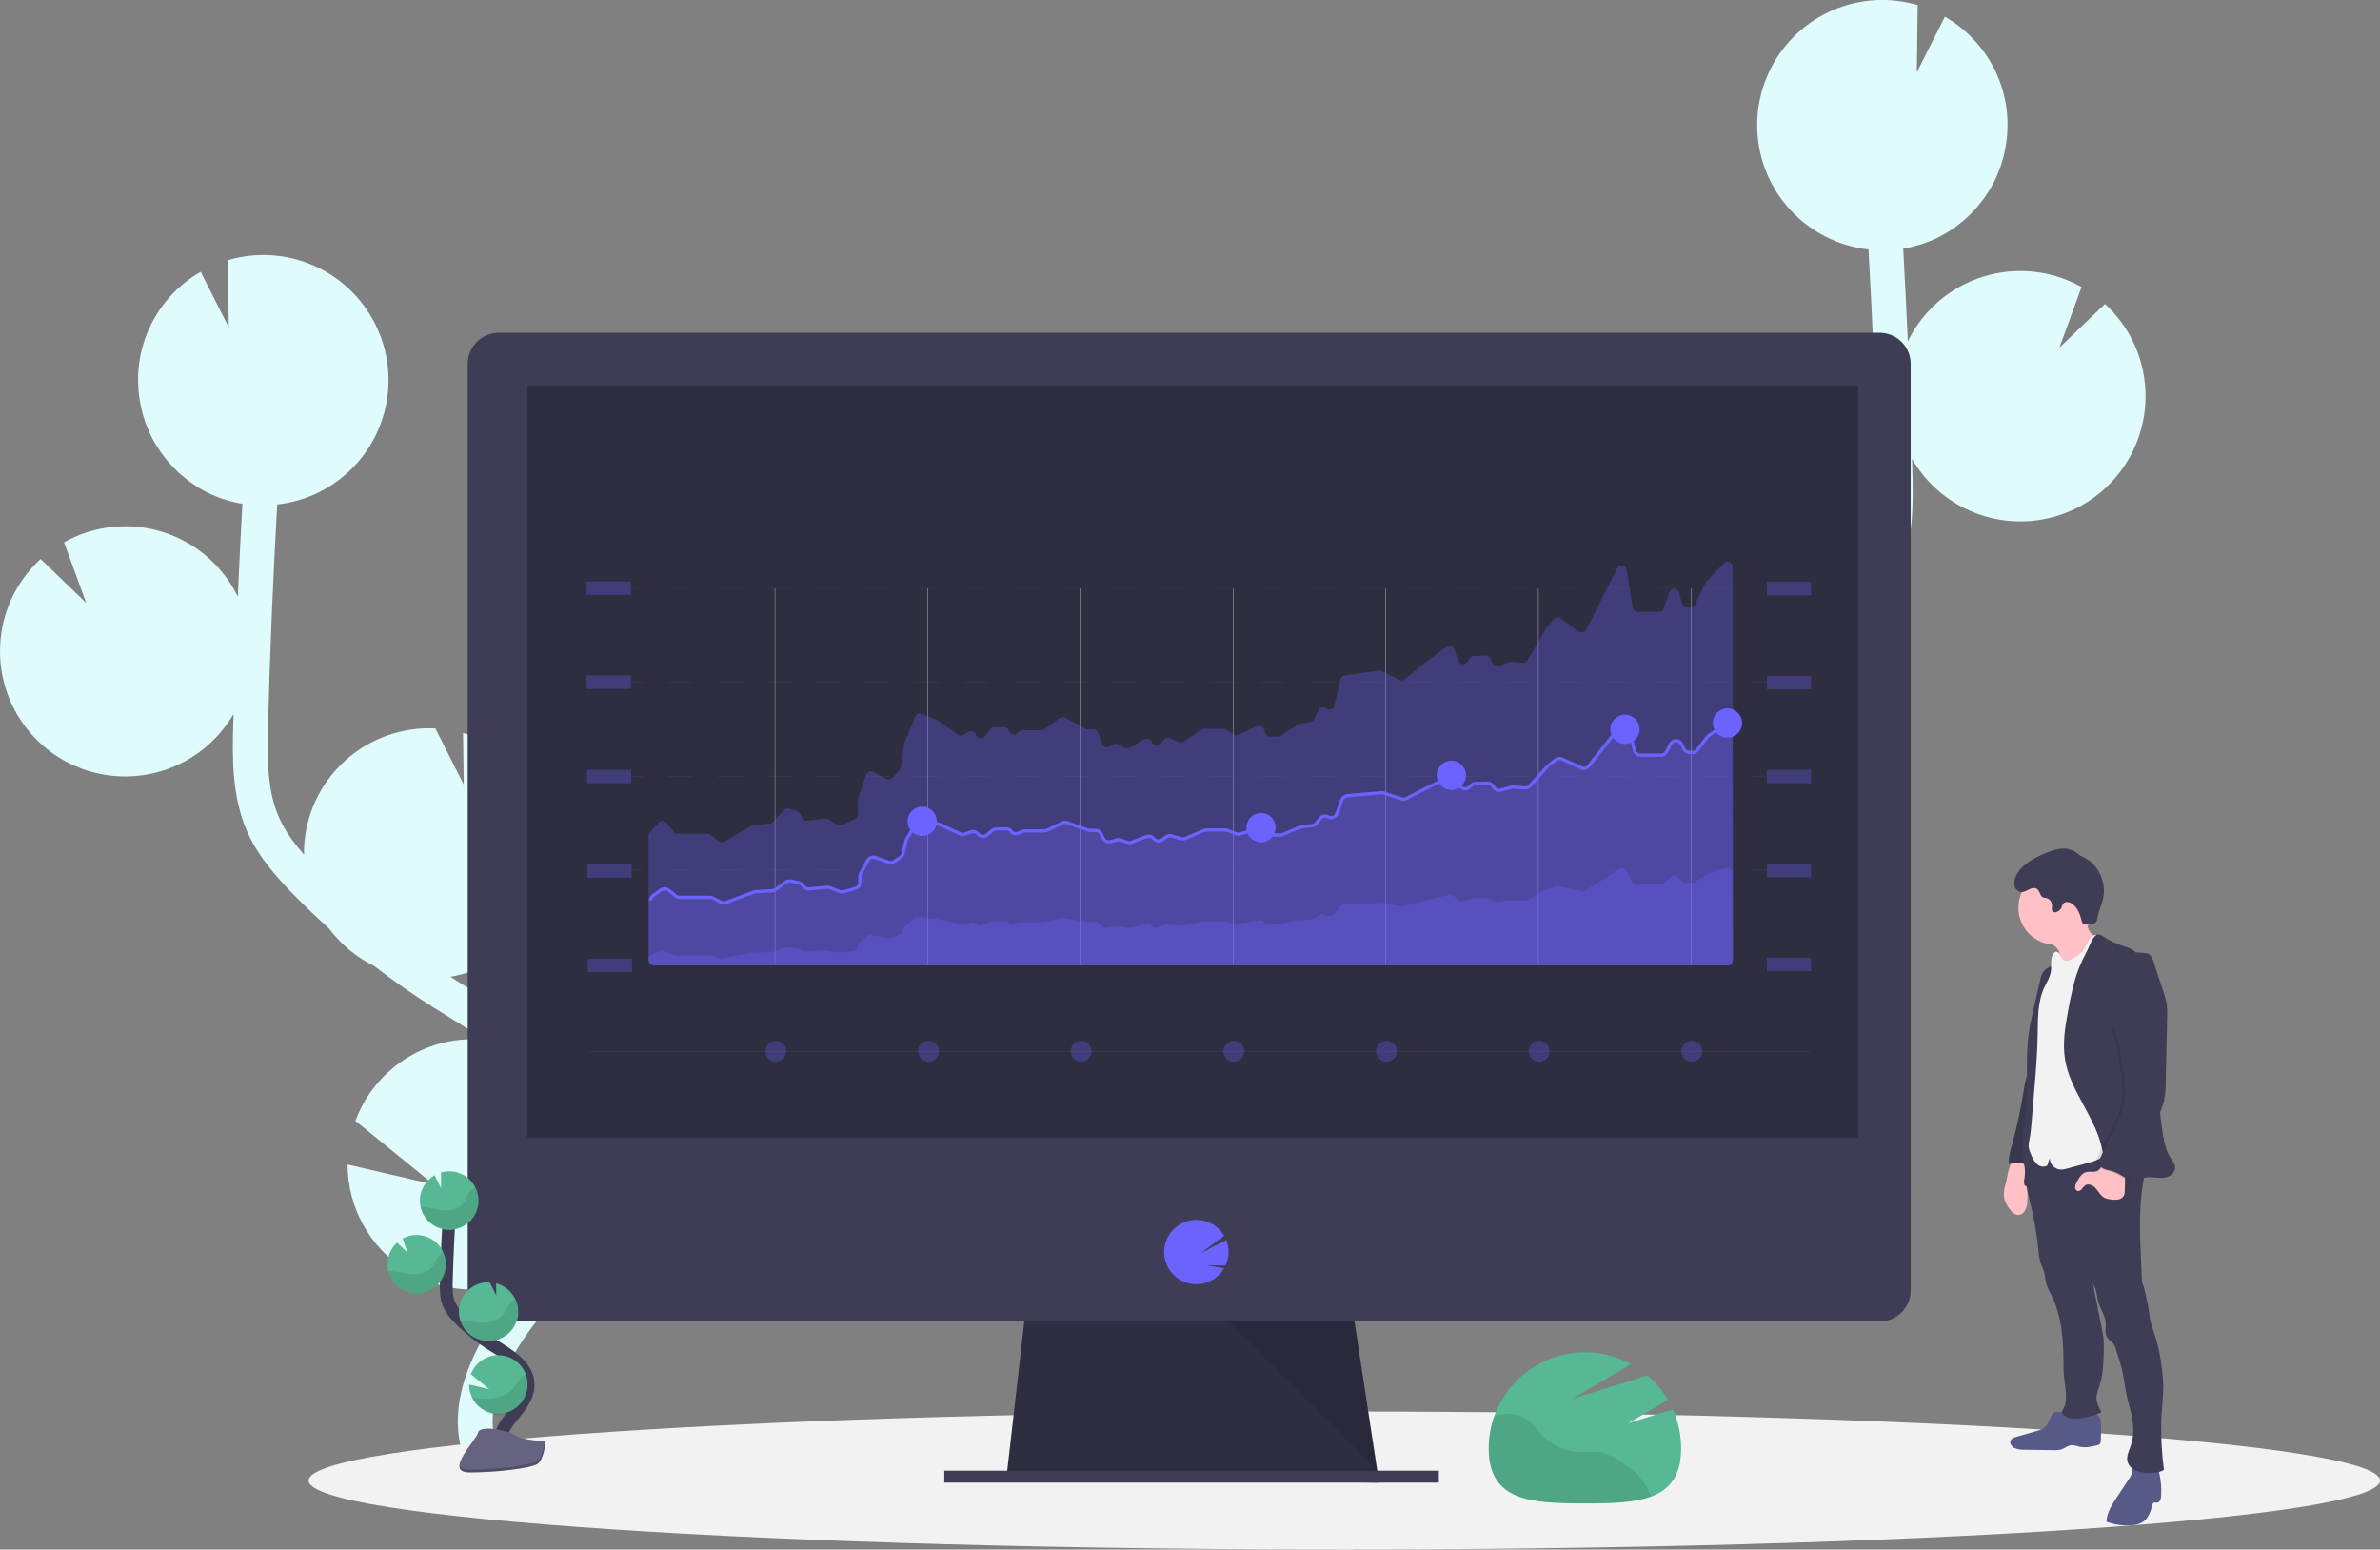 <svg width="745" height="485" viewBox="0 0 745 485" fill="none" xmlns="http://www.w3.org/2000/svg">
<rect x="0" y="0" width="745" height="485" fill="#808080" stroke="none"/>
<g clip-path="url(#clip0_119_3)">
<path d="M146.279 309.044L142.161 306.485C141.768 306.243 141.382 305.981 140.989 305.733C149.757 304.229 157.751 299.788 163.659 293.141C169.567 286.493 173.036 278.035 173.497 269.155C173.958 260.276 171.382 251.504 166.195 244.281C161.007 237.059 153.515 231.815 144.95 229.412L145.153 245.556L136.282 227.999H136.157C131.017 227.759 125.879 228.533 121.038 230.278C116.197 232.022 111.747 234.703 107.942 238.167C104.138 241.63 101.053 245.809 98.864 250.464C96.676 255.12 95.426 260.16 95.186 265.299C95.147 266.045 95.186 266.784 95.186 267.523C92.103 264.003 89.294 260.227 87.441 256.091C83.69 247.722 83.618 238.233 83.913 226.71C84.502 203.865 85.49 180.851 86.774 157.908C96.037 156.877 104.63 152.58 111.009 145.787C117.388 138.994 121.135 130.15 121.577 120.844C121.63 119.647 121.61 118.462 121.577 117.291C121.577 116.997 121.577 116.702 121.532 116.414C121.453 115.276 121.348 114.15 121.171 113.038C121.171 112.854 121.106 112.678 121.073 112.501C120.916 111.559 120.72 110.629 120.497 109.707C120.412 109.366 120.327 109.052 120.235 108.679C119.96 107.685 119.659 106.716 119.306 105.728C119.188 105.407 119.05 105.074 118.926 104.773C118.651 104.059 118.35 103.353 118.029 102.659C117.859 102.293 117.695 101.926 117.518 101.566C117.466 101.475 117.433 101.377 117.381 101.285C113.244 93.114 106.371 86.653 97.959 83.025C89.546 79.397 80.128 78.833 71.342 81.431L71.604 102.437L62.831 85.082C55.617 89.213 49.913 95.54 46.55 103.14C43.188 110.74 42.343 119.216 44.14 127.329H44.1C44.159 127.611 44.245 127.872 44.31 128.154C44.434 128.671 44.565 129.181 44.709 129.691C44.893 130.346 45.102 131 45.318 131.655C45.482 132.132 45.639 132.617 45.822 133.094C46.091 133.788 46.392 134.462 46.693 135.136C46.87 135.529 47.027 135.934 47.217 136.32C47.714 137.337 48.256 138.325 48.84 139.285C49.043 139.625 49.273 139.939 49.495 140.273C49.914 140.927 50.333 141.582 50.804 142.19C51.086 142.576 51.387 142.943 51.682 143.322C52.114 143.865 52.553 144.402 52.991 144.919C53.312 145.292 53.646 145.645 53.98 146.005C54.464 146.509 54.955 147 55.466 147.484C55.8 147.805 56.121 148.138 56.494 148.439C57.07 148.95 57.672 149.441 58.281 149.918C58.589 150.154 58.89 150.409 59.204 150.645C60.134 151.299 61.09 151.953 62.078 152.608C62.262 152.726 62.465 152.817 62.648 152.929C63.48 153.413 64.317 153.871 65.182 154.296C65.555 154.479 65.935 154.636 66.314 154.807C67.021 155.127 67.735 155.461 68.468 155.71C68.894 155.873 69.326 156.024 69.778 156.174C70.498 156.416 71.231 156.639 71.971 156.829C72.403 156.946 72.842 157.071 73.28 157.175C74.079 157.365 74.897 157.522 75.722 157.666L75.879 157.699C75.343 167.375 74.862 177.058 74.439 186.747C72.106 181.95 68.816 177.68 64.771 174.2C60.727 170.719 56.013 168.102 50.92 166.509C45.827 164.915 40.461 164.38 35.153 164.934C29.845 165.488 24.707 167.122 20.053 169.733L26.98 188.71L12.714 174.968C5.075 181.95 0.521 191.678 0.052 202.014C-0.13 205.639 0.205 209.273 1.048 212.804C2.839 220.445 6.886 227.371 12.663 232.685C18.44 237.999 25.682 241.455 33.448 242.605C41.215 243.756 49.148 242.547 56.219 239.136C63.29 235.726 69.172 230.27 73.103 223.477C73.103 224.459 73.038 225.44 73.012 226.428C72.75 236.597 72.423 249.253 77.496 260.554C80.934 268.211 86.459 274.427 91.9 280.002C95.455 283.634 99.141 287.142 102.918 290.538C106.634 295.532 111.486 299.57 117.073 302.317C123.28 307.1 129.709 311.596 136.354 315.745L140.505 318.323C144.236 320.633 148.06 323.008 151.805 325.475C151.15 325.41 150.495 325.338 149.841 325.305C141.532 324.918 133.315 327.182 126.379 331.77C119.442 336.358 114.145 343.031 111.253 350.826L135.738 370.739L108.804 364.496C108.813 371.119 110.5 377.633 113.71 383.428C116.919 389.222 121.546 394.11 127.157 397.633C132.768 401.156 139.182 403.2 145.798 403.575C152.414 403.949 159.017 402.641 164.99 399.774C164.388 400.533 163.781 401.287 163.17 402.038C161.966 403.534 160.776 405.022 159.602 406.501C143.667 426.669 139.235 445.822 147.124 460.422L156.722 455.239C149.042 441.032 160.591 422.84 168.159 413.26C169.311 411.799 170.481 410.337 171.668 408.876C181.862 396.201 193.398 381.883 193.116 364.293C192.691 337.797 166.928 321.857 146.279 309.044Z" fill="#E0FBFC"/>
<path d="M525.355 229.21L529.474 226.651C529.866 226.409 530.253 226.147 530.645 225.898C521.879 224.39 513.888 219.945 507.984 213.296C502.079 206.646 498.614 198.187 498.157 189.308C497.7 180.429 500.279 171.659 505.469 164.439C510.659 157.218 518.152 151.978 526.717 149.578L526.514 165.722L535.385 148.165H535.497C540.637 147.924 545.775 148.699 550.616 150.443C555.457 152.188 559.907 154.869 563.712 158.332C567.517 161.796 570.601 165.975 572.79 170.63C574.979 175.285 576.228 180.326 576.468 185.464C576.507 186.21 576.468 186.95 576.468 187.689C579.551 184.169 582.36 180.393 584.213 176.257C587.964 167.888 588.036 158.399 587.742 146.876C587.152 124.031 586.164 101.017 584.881 78.074C575.617 77.043 567.024 72.745 560.645 65.952C554.267 59.159 550.52 50.316 550.077 41.01C550.024 39.812 550.044 38.628 550.077 37.457C550.077 37.162 550.077 36.868 550.123 36.58C550.201 35.441 550.306 34.316 550.483 33.203C550.483 33.02 550.548 32.843 550.581 32.667C550.738 31.724 550.935 30.795 551.157 29.872C551.242 29.532 551.327 29.218 551.419 28.845C551.694 27.85 551.995 26.882 552.349 25.894C552.467 25.573 552.604 25.239 552.728 24.938C553.003 24.225 553.305 23.518 553.625 22.825C553.796 22.458 553.959 22.092 554.143 21.732C554.188 21.64 554.221 21.542 554.273 21.451C558.409 13.284 565.277 6.825 573.683 3.197C582.09 -0.432 591.503 -1 600.286 1.59L600.024 22.596L608.797 5.242C616.013 9.372 621.72 15.7 625.084 23.301C628.447 30.902 629.292 39.38 627.495 47.495H627.534C627.475 47.776 627.39 48.038 627.325 48.319C627.2 48.836 627.069 49.347 626.925 49.857C626.742 50.512 626.532 51.166 626.316 51.82C626.153 52.298 625.996 52.782 625.812 53.26C625.544 53.954 625.243 54.628 624.942 55.302C624.765 55.694 624.608 56.1 624.418 56.486C623.92 57.502 623.379 58.491 622.794 59.45C622.591 59.791 622.362 60.105 622.139 60.438C621.72 61.093 621.301 61.747 620.83 62.356C620.549 62.742 620.247 63.108 619.953 63.488C619.521 64.031 619.082 64.568 618.643 65.085C618.323 65.458 617.989 65.811 617.655 66.171C617.177 66.675 616.679 67.165 616.169 67.65C615.835 67.97 615.514 68.304 615.141 68.605C614.565 69.116 613.962 69.606 613.353 70.084C613.046 70.32 612.744 70.575 612.43 70.81C611.501 71.465 610.545 72.119 609.556 72.741C609.373 72.859 609.17 72.95 608.987 73.061C608.155 73.546 607.317 74.004 606.453 74.429C606.08 74.612 605.7 74.769 605.32 74.94C604.613 75.26 603.9 75.594 603.166 75.843C602.741 76.006 602.309 76.157 601.857 76.307C601.137 76.549 600.403 76.772 599.664 76.962C599.232 77.079 598.793 77.204 598.354 77.308C597.556 77.498 596.737 77.655 595.912 77.799H595.755C596.292 87.48 596.772 97.162 597.195 106.847C599.529 102.05 602.819 97.78 606.864 94.3C610.908 90.82 615.622 88.202 620.715 86.609C625.808 85.016 631.173 84.48 636.481 85.034C641.789 85.589 646.928 87.222 651.581 89.833L644.654 108.81L658.907 95.134C666.547 102.116 671.101 111.843 671.569 122.179C671.752 125.805 671.417 129.439 670.574 132.97C668.783 140.61 664.736 147.537 658.959 152.851C653.181 158.164 645.94 161.621 638.173 162.771C630.407 163.921 622.474 162.713 615.403 159.302C608.332 155.891 602.449 150.436 598.518 143.643C598.518 144.624 598.59 145.606 598.61 146.594C598.871 156.763 599.199 169.419 594.125 180.72C590.688 188.376 585.162 194.593 579.722 200.168C576.167 203.8 572.481 207.307 568.703 210.704C564.987 215.698 560.135 219.735 554.548 222.483C548.342 227.266 541.913 231.762 535.268 235.91L531.117 238.489C527.385 240.799 523.562 243.174 519.817 245.641C520.471 245.576 521.126 245.504 521.781 245.471C530.089 245.084 538.306 247.348 545.243 251.936C552.179 256.523 557.476 263.197 560.369 270.992L535.883 290.904L562.817 284.662C562.809 291.285 561.121 297.798 557.912 303.593C554.702 309.388 550.076 314.275 544.464 317.799C538.853 321.322 532.44 323.366 525.824 323.74C519.208 324.115 512.605 322.807 506.631 319.939C507.233 320.698 507.84 321.453 508.451 322.203C509.656 323.7 510.845 325.187 512.019 326.666C527.955 346.834 532.387 365.988 524.498 380.587L514.9 375.405C522.58 361.198 511.031 343.006 503.462 333.426C502.31 331.965 501.14 330.503 499.953 329.042C489.773 316.399 478.237 302.068 478.518 284.492C478.944 257.963 504.68 242.022 525.355 229.21Z" fill="#E0FBFC"/>
<path d="M420.807 485C599.854 485 745 475.332 745 463.405C745 451.479 599.854 441.811 420.807 441.811C241.76 441.811 96.614 451.479 96.614 463.405C96.614 475.332 241.76 485 420.807 485Z" fill="#F2F2F2"/>
<path d="M431.694 464.06L315.034 462.568L315.374 459.577L321.018 410.244H423.471L431.007 459.577L431.583 463.314L431.694 464.06Z" fill="#2F2E41"/>
<path opacity="0.1" d="M431.583 463.314H373.361L315.034 462.568L315.374 459.577H431.007L431.583 463.314Z" fill="black"/>
<path d="M450.393 460.323H295.589V464.06H450.393V460.323Z" fill="#3F3D56"/>
<path d="M598.092 113.934C598.098 112.656 597.853 111.39 597.369 110.207C596.885 109.024 596.173 107.948 595.273 107.04C594.374 106.132 593.304 105.41 592.125 104.916C590.946 104.421 589.681 104.164 588.403 104.158H156.093C154.815 104.164 153.55 104.421 152.371 104.916C151.192 105.41 150.122 106.132 149.222 107.04C148.323 107.948 147.611 109.024 147.127 110.207C146.643 111.39 146.397 112.656 146.403 113.934V375.856H598.092V113.934Z" fill="#3F3D56"/>
<path d="M146.403 373.245V403.922C146.403 406.491 147.424 408.954 149.241 410.771C151.059 412.587 153.523 413.607 156.093 413.607H588.403C590.973 413.607 593.437 412.587 595.254 410.771C597.072 408.954 598.092 406.491 598.092 403.922V373.245H146.403Z" fill="#3F3D56"/>
<path d="M581.633 120.602H165.095V356.055H581.633V120.602Z" fill="#2F2E41"/>
<path d="M374.467 401.966C375.997 401.968 377.507 401.621 378.883 400.954C380.258 400.286 381.464 399.314 382.409 398.112C382.697 397.744 382.96 397.357 383.195 396.953L377.656 396.044L383.646 396.09C384.22 394.84 384.533 393.486 384.566 392.111C384.6 390.737 384.354 389.37 383.843 388.093L375.803 392.261L383.214 386.817C382.518 385.621 381.584 384.581 380.468 383.762C379.353 382.942 378.082 382.361 376.732 382.053C375.383 381.745 373.984 381.719 372.624 381.974C371.264 382.23 369.97 382.762 368.825 383.538C367.679 384.314 366.705 385.317 365.963 386.485C365.222 387.654 364.729 388.962 364.514 390.328C364.3 391.695 364.369 393.091 364.717 394.43C365.066 395.769 365.686 397.022 366.539 398.112C367.482 399.312 368.686 400.283 370.059 400.951C371.433 401.619 372.94 401.966 374.467 401.966Z" fill="#6C63FF"/>
<path opacity="0.1" d="M384.582 413.607L431.125 460.323L423.982 413.607H384.582Z" fill="black"/>
<path d="M509.584 445.489L522.121 438.16C520.423 435.269 518.257 432.68 515.712 430.497L492.071 437.845L510.592 426.957C506.006 424.445 500.844 423.171 495.615 423.259C490.386 423.347 485.271 424.795 480.772 427.459C476.272 430.124 472.545 433.914 469.956 438.455C467.367 442.997 466.006 448.134 466.007 453.361C466.007 469.989 479.494 470.564 496.123 470.564C512.753 470.564 526.239 469.989 526.239 453.361C526.244 449.155 525.365 444.995 523.66 441.15L509.584 445.489Z" fill="#57B894"/>
<path opacity="0.1" d="M512.779 461.652C511.441 460.316 509.949 459.145 508.333 458.164C506.062 456.652 503.705 455.115 501.02 454.598C498.67 454.146 496.235 454.526 493.819 454.395C489.65 454.139 485.726 452.341 482.813 449.349C481.098 447.583 479.756 445.423 477.693 444.056C475.474 442.603 472.659 442.289 470.034 442.649C469.268 442.763 468.51 442.92 467.762 443.12C466.58 446.393 465.977 449.848 465.981 453.328C465.981 469.956 479.468 470.532 496.097 470.532C504.17 470.532 511.502 470.394 516.91 468.353L516.006 466.664C515.147 464.864 514.062 463.18 512.779 461.652Z" fill="black"/>
<path opacity="0.3" d="M197.444 211.437H183.597V215.638H197.444V211.437Z" fill="#6C63FF"/>
<path opacity="0.3" d="M566.922 211.561H553.076V215.762H566.922V211.561Z" fill="#6C63FF"/>
<path opacity="0.3" d="M197.568 240.969H183.721V245.17H197.568V240.969Z" fill="#6C63FF"/>
<path opacity="0.3" d="M197.692 270.501H183.846V274.702H197.692V270.501Z" fill="#6C63FF"/>
<path opacity="0.3" d="M197.817 300.027H183.97V304.228H197.817V300.027Z" fill="#6C63FF"/>
<g opacity="0.2">
<path opacity="0.2" d="M201.372 213.459H197.444V213.622H201.372V213.459Z" fill="#F2F2F2"/>
<path opacity="0.2" d="M541.18 213.622H533.461V213.459H541.18V213.622ZM525.735 213.622H518.016V213.459H525.735V213.622ZM510.291 213.622H502.565V213.459H510.291V213.622ZM494.847 213.622H487.121V213.459H494.847V213.622ZM479.402 213.622H471.677V213.459H479.402V213.622ZM463.951 213.622H456.232V213.459H463.951V213.622ZM448.507 213.622H440.782V213.459H448.507V213.622ZM433.063 213.622H425.337V213.459H433.063V213.622ZM417.618 213.622H409.893V213.459H417.618V213.622ZM402.168 213.622H394.449V213.459H402.168V213.622ZM386.723 213.622H378.998V213.459H386.723V213.622ZM371.279 213.622H363.554V213.459H371.279V213.622ZM355.835 213.622H348.109V213.459H355.835V213.622ZM340.384 213.622H332.665V213.459H340.384V213.622ZM324.939 213.622H317.221V213.459H324.939V213.622ZM309.495 213.622H301.796V213.459H309.521L309.495 213.622ZM294.051 213.622H286.325V213.459H294.051V213.622ZM278.6 213.622H270.881V213.459H278.6V213.622ZM263.156 213.622H255.437V213.459H263.169L263.156 213.622ZM247.711 213.622H239.986V213.459H247.711V213.622ZM232.267 213.622H224.542V213.459H232.267V213.622ZM216.816 213.622H209.097V213.459H216.816V213.622Z" fill="#F2F2F2"/>
<path opacity="0.2" d="M552.833 213.459H548.905V213.622H552.833V213.459Z" fill="#F2F2F2"/>
<path opacity="0.2" d="M201.372 213.459H197.444V213.622H201.372V213.459Z" fill="#F2F2F2"/>
<path opacity="0.2" d="M541.18 213.622H533.461V213.459H541.18V213.622ZM525.735 213.622H518.016V213.459H525.735V213.622ZM510.291 213.622H502.565V213.459H510.291V213.622ZM494.847 213.622H487.121V213.459H494.847V213.622ZM479.402 213.622H471.677V213.459H479.402V213.622ZM463.951 213.622H456.232V213.459H463.951V213.622ZM448.507 213.622H440.782V213.459H448.507V213.622ZM433.063 213.622H425.337V213.459H433.063V213.622ZM417.618 213.622H409.893V213.459H417.618V213.622ZM402.168 213.622H394.449V213.459H402.168V213.622ZM386.723 213.622H378.998V213.459H386.723V213.622ZM371.279 213.622H363.554V213.459H371.279V213.622ZM355.835 213.622H348.109V213.459H355.835V213.622ZM340.384 213.622H332.665V213.459H340.384V213.622ZM324.939 213.622H317.221V213.459H324.939V213.622ZM309.495 213.622H301.796V213.459H309.521L309.495 213.622ZM294.051 213.622H286.325V213.459H294.051V213.622ZM278.6 213.622H270.881V213.459H278.6V213.622ZM263.156 213.622H255.437V213.459H263.169L263.156 213.622ZM247.711 213.622H239.986V213.459H247.711V213.622ZM232.267 213.622H224.542V213.459H232.267V213.622ZM216.816 213.622H209.097V213.459H216.816V213.622Z" fill="#F2F2F2"/>
<path opacity="0.2" d="M552.833 213.459H548.905V213.622H552.833V213.459Z" fill="#F2F2F2"/>
</g>
<path opacity="0.3" d="M197.444 181.99H183.597V186.191H197.444V181.99Z" fill="#6C63FF"/>
<path opacity="0.3" d="M566.922 182.114H553.076V186.315H566.922V182.114Z" fill="#6C63FF"/>
<g opacity="0.2">
<path opacity="0.2" d="M201.372 184.012H197.444V184.175H201.372V184.012Z" fill="#F2F2F2"/>
<path opacity="0.2" d="M541.18 184.175H533.461V184.012H541.18V184.175ZM525.735 184.175H518.016V184.012H525.735V184.175ZM510.291 184.175H502.565V184.012H510.291V184.175ZM494.847 184.175H487.121V184.012H494.847V184.175ZM479.402 184.175H471.677V184.012H479.402V184.175ZM463.951 184.175H456.232V184.012H463.951V184.175ZM448.507 184.175H440.782V184.012H448.507V184.175ZM433.063 184.175H425.337V184.012H433.063V184.175ZM417.618 184.175H409.893V184.012H417.618V184.175ZM402.168 184.175H394.449V184.012H402.168V184.175ZM386.723 184.175H378.998V184.012H386.723V184.175ZM371.279 184.175H363.554V184.012H371.279V184.175ZM355.835 184.175H348.109V184.012H355.835V184.175ZM340.384 184.175H332.665V184.012H340.384V184.175ZM324.939 184.175H317.221V184.012H324.939V184.175ZM309.495 184.175H301.796V184.012H309.521L309.495 184.175ZM294.051 184.175H286.325V184.012H294.051V184.175ZM278.6 184.175H270.881V184.012H278.6V184.175ZM263.156 184.175H255.437V184.012H263.169L263.156 184.175ZM247.711 184.175H239.986V184.012H247.711V184.175ZM232.267 184.175H224.542V184.012H232.267V184.175ZM216.816 184.175H209.097V184.012H216.816V184.175Z" fill="#F2F2F2"/>
<path opacity="0.2" d="M552.833 184.012H548.905V184.175H552.833V184.012Z" fill="#F2F2F2"/>
</g>
<path opacity="0.3" d="M566.922 240.969H553.076V245.17H566.922V240.969Z" fill="#6C63FF"/>
<g opacity="0.2">
<path opacity="0.2" d="M201.372 242.867H197.444V243.031H201.372V242.867Z" fill="#F2F2F2"/>
<path opacity="0.2" d="M541.18 243.023H533.461V242.86H541.18V243.023ZM525.735 243.023H518.016V242.86H525.735V243.023ZM510.291 243.023H502.565V242.86H510.291V243.023ZM494.847 243.023H487.121V242.86H494.847V243.023ZM479.402 243.023H471.677V242.86H479.402V243.023ZM463.951 243.023H456.232V242.86H463.951V243.023ZM448.507 243.023H440.782V242.86H448.507V243.023ZM433.063 243.023H425.337V242.86H433.063V243.023ZM417.618 243.023H409.893V242.86H417.618V243.023ZM402.168 243.023H394.449V242.86H402.168V243.023ZM386.723 243.023H378.998V242.86H386.723V243.023ZM371.279 243.023H363.554V242.86H371.279V243.023ZM355.835 243.023H348.109V242.86H355.835V243.023ZM340.384 243.023H332.665V242.86H340.384V243.023ZM324.939 243.023H317.221V242.86H324.939V243.023ZM309.495 243.023H301.796V242.86H309.521L309.495 243.023ZM294.051 243.023H286.325V242.86H294.051V243.023ZM278.6 243.023H270.881V242.86H278.6V243.023ZM263.156 243.023H255.437V242.86H263.169L263.156 243.023ZM247.711 243.023H239.986V242.86H247.711V243.023ZM232.267 243.023H224.542V242.86H232.267V243.023ZM216.816 243.023H209.097V242.86H216.816V243.023Z" fill="#F2F2F2"/>
<path opacity="0.2" d="M552.833 242.866H548.905V243.03H552.833V242.866Z" fill="#F2F2F2"/>
<path opacity="0.2" d="M201.372 242.867H197.444V243.031H201.372V242.867Z" fill="#F2F2F2"/>
<path opacity="0.2" d="M541.18 243.023H533.461V242.86H541.18V243.023ZM525.735 243.023H518.016V242.86H525.735V243.023ZM510.291 243.023H502.565V242.86H510.291V243.023ZM494.847 243.023H487.121V242.86H494.847V243.023ZM479.402 243.023H471.677V242.86H479.402V243.023ZM463.951 243.023H456.232V242.86H463.951V243.023ZM448.507 243.023H440.782V242.86H448.507V243.023ZM433.063 243.023H425.337V242.86H433.063V243.023ZM417.618 243.023H409.893V242.86H417.618V243.023ZM402.168 243.023H394.449V242.86H402.168V243.023ZM386.723 243.023H378.998V242.86H386.723V243.023ZM371.279 243.023H363.554V242.86H371.279V243.023ZM355.835 243.023H348.109V242.86H355.835V243.023ZM340.384 243.023H332.665V242.86H340.384V243.023ZM324.939 243.023H317.221V242.86H324.939V243.023ZM309.495 243.023H301.796V242.86H309.521L309.495 243.023ZM294.051 243.023H286.325V242.86H294.051V243.023ZM278.6 243.023H270.881V242.86H278.6V243.023ZM263.156 243.023H255.437V242.86H263.169L263.156 243.023ZM247.711 243.023H239.986V242.86H247.711V243.023ZM232.267 243.023H224.542V242.86H232.267V243.023ZM216.816 243.023H209.097V242.86H216.816V243.023Z" fill="#F2F2F2"/>
<path opacity="0.2" d="M552.833 242.866H548.905V243.03H552.833V242.866Z" fill="#F2F2F2"/>
</g>
<path opacity="0.3" d="M566.922 270.377H553.076V274.578H566.922V270.377Z" fill="#6C63FF"/>
<g opacity="0.2">
<path opacity="0.2" d="M201.372 272.268H197.444V272.431H201.372V272.268Z" fill="#F2F2F2"/>
<path opacity="0.2" d="M541.18 272.431H533.461V272.268H541.18V272.431ZM525.735 272.431H518.016V272.268H525.735V272.431ZM510.291 272.431H502.565V272.268H510.291V272.431ZM494.847 272.431H487.121V272.268H494.847V272.431ZM479.402 272.431H471.677V272.268H479.402V272.431ZM463.951 272.431H456.232V272.268H463.951V272.431ZM448.507 272.431H440.782V272.268H448.507V272.431ZM433.063 272.431H425.337V272.268H433.063V272.431ZM417.618 272.431H409.893V272.268H417.618V272.431ZM402.168 272.431H394.449V272.268H402.168V272.431ZM386.723 272.431H378.998V272.268H386.723V272.431ZM371.279 272.431H363.554V272.268H371.279V272.431ZM355.835 272.431H348.109V272.268H355.835V272.431ZM340.384 272.431H332.665V272.268H340.384V272.431ZM324.939 272.431H317.221V272.268H324.939V272.431ZM309.495 272.431H301.796V272.268H309.521L309.495 272.431ZM294.051 272.431H286.325V272.268H294.051V272.431ZM278.6 272.431H270.881V272.268H278.6V272.431ZM263.156 272.431H255.437V272.268H263.169L263.156 272.431ZM247.711 272.431H239.986V272.268H247.711V272.431ZM232.267 272.431H224.542V272.268H232.267V272.431ZM216.816 272.431H209.097V272.268H216.816V272.431Z" fill="#F2F2F2"/>
<path opacity="0.2" d="M552.833 272.268H548.905V272.431H552.833V272.268Z" fill="#F2F2F2"/>
<path opacity="0.2" d="M201.372 272.268H197.444V272.431H201.372V272.268Z" fill="#F2F2F2"/>
<path opacity="0.2" d="M541.18 272.431H533.461V272.268H541.18V272.431ZM525.735 272.431H518.016V272.268H525.735V272.431ZM510.291 272.431H502.565V272.268H510.291V272.431ZM494.847 272.431H487.121V272.268H494.847V272.431ZM479.402 272.431H471.677V272.268H479.402V272.431ZM463.951 272.431H456.232V272.268H463.951V272.431ZM448.507 272.431H440.782V272.268H448.507V272.431ZM433.063 272.431H425.337V272.268H433.063V272.431ZM417.618 272.431H409.893V272.268H417.618V272.431ZM402.168 272.431H394.449V272.268H402.168V272.431ZM386.723 272.431H378.998V272.268H386.723V272.431ZM371.279 272.431H363.554V272.268H371.279V272.431ZM355.835 272.431H348.109V272.268H355.835V272.431ZM340.384 272.431H332.665V272.268H340.384V272.431ZM324.939 272.431H317.221V272.268H324.939V272.431ZM309.495 272.431H301.796V272.268H309.521L309.495 272.431ZM294.051 272.431H286.325V272.268H294.051V272.431ZM278.6 272.431H270.881V272.268H278.6V272.431ZM263.156 272.431H255.437V272.268H263.169L263.156 272.431ZM247.711 272.431H239.986V272.268H247.711V272.431ZM232.267 272.431H224.542V272.268H232.267V272.431ZM216.816 272.431H209.097V272.268H216.816V272.431Z" fill="#F2F2F2"/>
<path opacity="0.2" d="M552.833 272.268H548.905V272.431H552.833V272.268Z" fill="#F2F2F2"/>
</g>
<path opacity="0.3" d="M566.922 299.778H553.076V303.979H566.922V299.778Z" fill="#6C63FF"/>
<g opacity="0.2">
<path opacity="0.2" d="M201.372 301.676H197.444V301.839H201.372V301.676Z" fill="#F2F2F2"/>
<path opacity="0.2" d="M541.18 301.839H533.461V301.676H541.18V301.839ZM525.735 301.839H518.016V301.676H525.735V301.839ZM510.291 301.839H502.565V301.676H510.291V301.839ZM494.847 301.839H487.121V301.676H494.847V301.839ZM479.402 301.839H471.677V301.676H479.402V301.839ZM463.951 301.839H456.232V301.676H463.951V301.839ZM448.507 301.839H440.782V301.676H448.507V301.839ZM433.063 301.839H425.337V301.676H433.063V301.839ZM417.618 301.839H409.893V301.676H417.618V301.839ZM402.168 301.839H394.449V301.676H402.168V301.839ZM386.723 301.839H378.998V301.676H386.723V301.839ZM371.279 301.839H363.554V301.676H371.279V301.839ZM355.835 301.839H348.109V301.676H355.835V301.839ZM340.384 301.839H332.665V301.676H340.384V301.839ZM324.939 301.839H317.221V301.676H324.939V301.839ZM309.495 301.839H301.796V301.676H309.521L309.495 301.839ZM294.051 301.839H286.325V301.676H294.051V301.839ZM278.6 301.839H270.881V301.676H278.6V301.839ZM263.156 301.839H255.437V301.676H263.169L263.156 301.839ZM247.711 301.839H239.986V301.676H247.711V301.839ZM232.267 301.839H224.542V301.676H232.267V301.839ZM216.816 301.839H209.097V301.676H216.816V301.839Z" fill="#F2F2F2"/>
<path opacity="0.2" d="M552.833 301.676H548.905V301.839H552.833V301.676Z" fill="#F2F2F2"/>
<path opacity="0.2" d="M201.372 301.676H197.444V301.839H201.372V301.676Z" fill="#F2F2F2"/>
<path opacity="0.2" d="M541.18 301.839H533.461V301.676H541.18V301.839ZM525.735 301.839H518.016V301.676H525.735V301.839ZM510.291 301.839H502.565V301.676H510.291V301.839ZM494.847 301.839H487.121V301.676H494.847V301.839ZM479.402 301.839H471.677V301.676H479.402V301.839ZM463.951 301.839H456.232V301.676H463.951V301.839ZM448.507 301.839H440.782V301.676H448.507V301.839ZM433.063 301.839H425.337V301.676H433.063V301.839ZM417.618 301.839H409.893V301.676H417.618V301.839ZM402.168 301.839H394.449V301.676H402.168V301.839ZM386.723 301.839H378.998V301.676H386.723V301.839ZM371.279 301.839H363.554V301.676H371.279V301.839ZM355.835 301.839H348.109V301.676H355.835V301.839ZM340.384 301.839H332.665V301.676H340.384V301.839ZM324.939 301.839H317.221V301.676H324.939V301.839ZM309.495 301.839H301.796V301.676H309.521L309.495 301.839ZM294.051 301.839H286.325V301.676H294.051V301.839ZM278.6 301.839H270.881V301.676H278.6V301.839ZM263.156 301.839H255.437V301.676H263.169L263.156 301.839ZM247.711 301.839H239.986V301.676H247.711V301.839ZM232.267 301.839H224.542V301.676H232.267V301.839ZM216.816 301.839H209.097V301.676H216.816V301.839Z" fill="#F2F2F2"/>
<path opacity="0.2" d="M552.833 301.676H548.905V301.839H552.833V301.676Z" fill="#F2F2F2"/>
</g>
<path d="M242.585 184.214V302.127" stroke="#F2F2F2" stroke-width="0.1" stroke-miterlimit="10"/>
<path d="M290.378 184.214V302.127" stroke="#F2F2F2" stroke-width="0.1" stroke-miterlimit="10"/>
<path d="M338.171 184.214V302.127" stroke="#F2F2F2" stroke-width="0.1" stroke-miterlimit="10"/>
<path d="M385.964 184.214V302.127" stroke="#F2F2F2" stroke-width="0.1" stroke-miterlimit="10"/>
<path d="M433.757 184.214V302.127" stroke="#F2F2F2" stroke-width="0.1" stroke-miterlimit="10"/>
<path d="M481.55 184.214V302.127" stroke="#F2F2F2" stroke-width="0.1" stroke-miterlimit="10"/>
<path d="M529.343 184.214V302.127" stroke="#F2F2F2" stroke-width="0.1" stroke-miterlimit="10"/>
<path opacity="0.3" d="M539.68 176.257L534.214 181.95C534.103 182.069 534.01 182.204 533.939 182.349L530.547 189.332C530.412 189.612 530.196 189.845 529.926 190.001C529.656 190.156 529.345 190.226 529.035 190.202L527.948 190.117C527.633 190.094 527.332 189.976 527.086 189.777C526.84 189.578 526.661 189.308 526.573 189.004L525.526 185.379C525.434 185.062 525.244 184.782 524.983 184.581C524.721 184.379 524.403 184.266 524.073 184.258C523.743 184.25 523.419 184.348 523.148 184.536C522.877 184.725 522.673 184.995 522.567 185.307L520.805 190.464C520.701 190.771 520.503 191.039 520.239 191.228C519.974 191.417 519.657 191.518 519.332 191.517H512.609C512.24 191.516 511.883 191.383 511.602 191.144C511.322 190.904 511.135 190.573 511.077 190.209L509.178 178.332C509.128 178.007 508.975 177.706 508.743 177.474C508.51 177.241 508.21 177.088 507.885 177.037C507.56 176.986 507.228 177.04 506.935 177.19C506.643 177.34 506.406 177.58 506.258 177.873L496.523 197.079C496.422 197.278 496.28 197.453 496.106 197.592C495.932 197.731 495.73 197.831 495.514 197.885C495.298 197.939 495.072 197.946 494.853 197.905C494.634 197.865 494.427 197.777 494.244 197.649L488.457 193.565C488.141 193.344 487.755 193.247 487.371 193.293C486.988 193.339 486.636 193.524 486.381 193.814L484.188 196.347C484.123 196.421 484.066 196.503 484.018 196.589L478.165 206.712C478.017 206.971 477.796 207.182 477.529 207.318C477.263 207.454 476.963 207.509 476.666 207.478L473.098 207.124C472.848 207.1 472.597 207.136 472.364 207.229L469.169 208.505C468.799 208.644 468.39 208.637 468.025 208.485C467.66 208.333 467.367 208.048 467.205 207.687L466.505 206.084C466.379 205.797 466.168 205.554 465.902 205.389C465.636 205.223 465.326 205.141 465.012 205.155L461.359 205.325C461.133 205.334 460.911 205.394 460.711 205.499C460.511 205.604 460.336 205.753 460.2 205.933L459.166 207.281C458.995 207.504 458.768 207.676 458.508 207.779C458.248 207.883 457.964 207.914 457.688 207.87C457.411 207.826 457.152 207.708 456.937 207.528C456.723 207.348 456.56 207.114 456.468 206.849L455.159 203.152C455.078 202.922 454.944 202.714 454.768 202.546C454.592 202.377 454.379 202.252 454.145 202.182C453.912 202.111 453.665 202.096 453.425 202.138C453.184 202.181 452.958 202.279 452.763 202.426L446.543 207.085L439.669 212.628C439.434 212.816 439.149 212.933 438.849 212.963C438.55 212.993 438.247 212.936 437.98 212.798L432.644 210.03C432.357 209.883 432.033 209.828 431.714 209.873L420.905 211.384C420.592 211.427 420.299 211.563 420.065 211.776C419.831 211.989 419.667 212.267 419.596 212.575L417.677 220.905C417.618 221.165 417.492 221.405 417.312 221.603C417.132 221.8 416.905 221.947 416.651 222.031C416.398 222.114 416.127 222.131 415.866 222.08C415.604 222.028 415.36 221.91 415.157 221.737C414.977 221.583 414.765 221.473 414.537 221.414C414.308 221.355 414.069 221.348 413.838 221.395C413.606 221.441 413.388 221.54 413.201 221.683C413.013 221.826 412.86 222.01 412.754 222.221L411.281 225.172C411.17 225.39 411.011 225.579 410.814 225.725C410.617 225.87 410.389 225.968 410.148 226.01L406.803 226.566C406.587 226.603 406.382 226.686 406.201 226.808L400.93 230.315C400.677 230.486 400.378 230.577 400.073 230.577H397.604C397.301 230.578 397.004 230.489 396.75 230.323C396.497 230.157 396.297 229.92 396.177 229.641L395.522 228.077C395.439 227.888 395.319 227.717 395.168 227.575C395.017 227.432 394.84 227.322 394.646 227.249C394.452 227.177 394.245 227.144 394.038 227.152C393.831 227.161 393.628 227.21 393.441 227.299L387.718 229.975C387.488 230.083 387.234 230.133 386.98 230.121C386.725 230.108 386.477 230.034 386.258 229.903L383.64 228.326C383.398 228.182 383.122 228.105 382.841 228.104H377.06C376.755 228.105 376.456 228.196 376.202 228.365L370.434 232.194C370.212 232.341 369.956 232.429 369.69 232.448C369.424 232.468 369.157 232.418 368.916 232.305L366.297 231.068C365.992 230.925 365.648 230.886 365.319 230.956C364.989 231.025 364.691 231.2 364.47 231.454L363.226 232.874C363.064 233.062 362.858 233.208 362.626 233.3C362.395 233.391 362.145 233.426 361.898 233.4C361.65 233.375 361.413 233.289 361.205 233.152C360.998 233.015 360.826 232.83 360.706 232.612L360.332 231.958C360.231 231.777 360.095 231.618 359.931 231.491C359.768 231.364 359.58 231.271 359.38 231.217C359.18 231.163 358.971 231.15 358.766 231.179C358.561 231.207 358.363 231.276 358.185 231.382L353.648 234.072C353.413 234.206 353.147 234.277 352.875 234.277C352.604 234.277 352.338 234.206 352.103 234.072L350.23 233.031C350.019 232.912 349.783 232.845 349.54 232.835C349.298 232.824 349.057 232.871 348.836 232.972L347.055 233.784C346.855 233.873 346.638 233.92 346.419 233.921C346.199 233.921 345.982 233.875 345.781 233.786C345.581 233.698 345.401 233.568 345.254 233.405C345.107 233.242 344.995 233.05 344.927 232.841L343.775 229.412C343.677 229.098 343.48 228.823 343.214 228.628C342.947 228.434 342.625 228.33 342.296 228.333H340.62C340.356 228.334 340.096 228.266 339.867 228.136L333.431 224.609C333.169 224.468 332.872 224.404 332.575 224.426C332.278 224.448 331.993 224.555 331.755 224.734L327.035 228.267C326.766 228.468 326.44 228.576 326.105 228.575H320.167C319.861 228.575 319.563 228.666 319.309 228.837L318.196 229.576C318.013 229.699 317.806 229.781 317.588 229.817C317.371 229.854 317.148 229.843 316.935 229.787C316.722 229.731 316.524 229.63 316.353 229.491C316.182 229.351 316.042 229.178 315.944 228.981L315.676 228.45C315.548 228.191 315.351 227.973 315.105 227.82C314.86 227.667 314.577 227.586 314.288 227.587H311.309C311.072 227.587 310.839 227.642 310.627 227.746C310.415 227.85 310.229 228.002 310.084 228.189L308.238 230.551C308.085 230.747 307.887 230.903 307.661 231.007C307.435 231.11 307.187 231.158 306.939 231.146C306.691 231.133 306.449 231.062 306.234 230.937C306.019 230.812 305.838 230.637 305.704 230.427L305.181 229.609C304.965 229.266 304.623 229.022 304.228 228.929C303.834 228.836 303.419 228.901 303.073 229.111L301.541 230.028C301.28 230.183 300.979 230.26 300.675 230.247C300.372 230.234 300.079 230.133 299.832 229.956L293.658 225.486C293.548 225.408 293.429 225.342 293.305 225.29L288.479 223.438C288.104 223.301 287.69 223.315 287.324 223.476C286.958 223.637 286.668 223.933 286.515 224.302L283.157 232.481C283.108 232.596 283.075 232.718 283.059 232.841L281.972 240.21C281.924 240.521 281.782 240.811 281.566 241.041L279.268 243.508C279.03 243.759 278.715 243.925 278.372 243.978C278.03 244.031 277.679 243.969 277.376 243.802L273.389 241.59C273.19 241.479 272.97 241.413 272.743 241.397C272.516 241.38 272.289 241.414 272.076 241.495C271.864 241.576 271.672 241.703 271.514 241.866C271.356 242.03 271.236 242.226 271.163 242.441L268.636 249.829C268.578 249.991 268.549 250.161 268.55 250.333V254.992C268.55 255.294 268.461 255.59 268.294 255.842C268.128 256.094 267.892 256.292 267.614 256.412L263.562 258.205C263.336 258.302 263.091 258.344 262.847 258.328C262.602 258.312 262.365 258.239 262.154 258.113L259.103 256.32C258.799 256.143 258.444 256.073 258.095 256.124L252.746 256.89C252.44 256.934 252.128 256.885 251.85 256.749C251.573 256.614 251.342 256.398 251.188 256.131L250.284 254.586C250.089 254.253 249.776 254.006 249.407 253.893L246.978 253.134C246.695 253.044 246.392 253.037 246.105 253.115C245.818 253.193 245.56 253.351 245.361 253.572L241.989 257.315C241.723 257.609 241.356 257.791 240.961 257.826L235.986 258.244C235.755 258.257 235.531 258.325 235.331 258.441L226.656 263.427C226.386 263.581 226.075 263.65 225.764 263.625C225.454 263.601 225.158 263.484 224.915 263.29L222.453 261.326C222.177 261.108 221.836 260.988 221.484 260.986H212.161C211.928 260.987 211.699 260.935 211.489 260.834C211.279 260.733 211.095 260.586 210.95 260.404L208.6 257.472C208.459 257.297 208.282 257.154 208.08 257.054C207.879 256.955 207.658 256.9 207.433 256.893C207.208 256.887 206.985 256.93 206.778 257.018C206.572 257.107 206.387 257.24 206.236 257.407L203.408 260.548C203.152 260.831 203.01 261.2 203.009 261.582V300.609C203.009 301.02 203.172 301.415 203.463 301.706C203.754 301.996 204.149 302.16 204.56 302.16H540.898C541.102 302.16 541.305 302.119 541.493 302.041C541.682 301.963 541.853 301.848 541.998 301.703C542.142 301.559 542.256 301.387 542.333 301.198C542.411 301.009 542.451 300.807 542.45 300.602L542.358 177.363C542.363 177.051 542.273 176.745 542.102 176.484C541.93 176.223 541.684 176.02 541.395 175.901C541.106 175.782 540.789 175.752 540.483 175.815C540.177 175.879 539.897 176.033 539.68 176.257Z" fill="#6C63FF"/>
<path opacity="0.3" d="M539.379 226.795L534.312 230.171C534.134 230.291 533.977 230.439 533.847 230.61L530.698 234.765C530.507 235.011 530.26 235.209 529.978 235.341C529.695 235.473 529.386 235.536 529.074 235.524L528.046 235.472C527.694 235.454 527.352 235.34 527.06 235.141C526.768 234.943 526.536 234.668 526.39 234.346L525.735 232.953C525.589 232.625 525.354 232.346 525.056 232.146C524.758 231.946 524.41 231.833 524.052 231.822C523.693 231.81 523.338 231.9 523.028 232.08C522.718 232.26 522.465 232.524 522.298 232.841L520.989 235.348C520.825 235.655 520.581 235.912 520.282 236.091C519.983 236.269 519.641 236.363 519.293 236.362H512.798C512.37 236.364 511.954 236.222 511.617 235.958C511.279 235.694 511.041 235.325 510.939 234.909L509.381 228.673C509.294 228.325 509.112 228.009 508.854 227.76C508.597 227.511 508.275 227.338 507.925 227.263C507.574 227.187 507.21 227.211 506.872 227.332C506.535 227.453 506.238 227.666 506.016 227.947L496.654 239.778C496.39 240.114 496.02 240.352 495.604 240.453C495.189 240.554 494.751 240.512 494.362 240.334L488.346 237.618C488.03 237.471 487.681 237.412 487.335 237.448C486.989 237.483 486.66 237.613 486.381 237.821L484.227 239.411C484.124 239.488 484.03 239.576 483.946 239.673L478.263 245.962C478.072 246.181 477.834 246.353 477.566 246.467C477.298 246.58 477.008 246.631 476.718 246.616L473.006 246.38C472.804 246.368 472.601 246.386 472.404 246.433L469.058 247.29C468.677 247.39 468.274 247.369 467.905 247.231C467.535 247.092 467.218 246.843 466.996 246.518L466.616 245.955C466.434 245.691 466.19 245.476 465.904 245.331C465.618 245.186 465.3 245.115 464.979 245.124L461.248 245.235C460.817 245.242 460.402 245.4 460.076 245.68L459.159 246.446C458.942 246.628 458.687 246.76 458.413 246.832C458.139 246.904 457.853 246.914 457.574 246.862C457.295 246.81 457.032 246.697 456.802 246.531C456.572 246.366 456.382 246.151 456.246 245.903L455.277 244.149C455.04 243.72 454.649 243.398 454.183 243.249C453.717 243.099 453.211 243.133 452.769 243.344L446.491 246.361L439.544 249.947C439.318 250.063 439.07 250.133 438.816 250.152C438.562 250.171 438.306 250.139 438.065 250.058L432.533 248.226C432.284 248.144 432.021 248.113 431.76 248.134L421.049 249.044C420.686 249.081 420.34 249.219 420.051 249.443C419.762 249.666 419.541 249.965 419.412 250.307L417.861 254.639C417.767 254.899 417.618 255.136 417.424 255.333C417.23 255.531 416.996 255.684 416.737 255.782C416.478 255.88 416.201 255.921 415.925 255.902C415.649 255.883 415.38 255.805 415.137 255.673L415.072 255.64C414.674 255.419 414.211 255.348 413.765 255.44C413.32 255.531 412.922 255.778 412.643 256.137L411.425 257.695C411.102 258.1 410.631 258.361 410.116 258.421L406.764 258.781C406.575 258.8 406.389 258.846 406.214 258.918L400.904 261.189C400.665 261.287 400.409 261.338 400.151 261.34H397.598C397.285 261.339 396.978 261.263 396.702 261.117C396.426 260.971 396.189 260.76 396.013 260.502L395.647 259.965C395.417 259.63 395.086 259.376 394.703 259.241C394.319 259.106 393.902 259.096 393.513 259.213L387.561 261.012C387.153 261.135 386.715 261.119 386.317 260.967L383.555 259.907C383.346 259.824 383.124 259.78 382.9 259.776H376.968C376.711 259.775 376.457 259.829 376.222 259.933L370.33 262.432C369.916 262.611 369.451 262.637 369.02 262.504L366.107 261.634C365.823 261.549 365.524 261.531 365.232 261.581C364.94 261.631 364.664 261.748 364.424 261.922L363.148 262.858C362.761 263.14 362.283 263.268 361.807 263.216C361.33 263.164 360.891 262.936 360.575 262.576L360.385 262.36C360.127 262.067 359.786 261.858 359.407 261.764C359.028 261.669 358.629 261.692 358.264 261.83L353.517 263.643C353.094 263.797 352.631 263.797 352.208 263.643L350.126 262.897C349.746 262.766 349.334 262.754 348.947 262.864L346.983 263.434C346.553 263.558 346.093 263.527 345.683 263.348C345.273 263.169 344.938 262.852 344.738 262.452L344.004 260.98C343.844 260.662 343.599 260.394 343.297 260.207C342.994 260.02 342.645 259.92 342.289 259.92H340.587C340.364 259.923 340.142 259.888 339.932 259.815L333.326 257.498C333.089 257.413 332.837 257.377 332.585 257.39C332.333 257.404 332.087 257.467 331.86 257.577L327.035 259.893C326.775 260.017 326.491 260.082 326.203 260.083H320.108C319.849 260.084 319.594 260.135 319.355 260.234L318.111 260.77C317.722 260.935 317.289 260.968 316.88 260.862C316.47 260.757 316.107 260.52 315.846 260.188C315.667 259.957 315.438 259.771 315.175 259.643C314.913 259.515 314.625 259.448 314.333 259.448H311.256C310.813 259.448 310.383 259.6 310.039 259.88L308.251 261.346C307.884 261.65 307.416 261.806 306.939 261.781C306.463 261.757 306.013 261.555 305.678 261.215L305.272 260.81C305.01 260.546 304.677 260.364 304.313 260.286C303.949 260.208 303.57 260.238 303.223 260.371L301.442 261.058C300.955 261.24 300.416 261.221 299.943 261.006L293.678 258.1C293.567 258.048 293.451 258.008 293.331 257.983L288.414 256.772C288.026 256.675 287.618 256.703 287.246 256.851C286.875 256.999 286.56 257.26 286.345 257.597L283.255 262.413C283.137 262.598 283.05 262.801 283 263.015L282.063 267.105C281.951 267.572 281.672 267.981 281.278 268.256L279.235 269.657C278.986 269.828 278.701 269.938 278.401 269.976C278.102 270.015 277.797 269.982 277.513 269.879L273.31 268.387C272.871 268.232 272.39 268.242 271.957 268.416C271.525 268.589 271.17 268.914 270.96 269.33L268.747 273.465C268.601 273.744 268.525 274.054 268.524 274.368V276.233C268.522 276.652 268.384 277.059 268.13 277.392C267.876 277.725 267.52 277.966 267.117 278.079L263.437 279.099C263.047 279.21 262.631 279.192 262.252 279.047L259.044 277.837C258.773 277.732 258.482 277.692 258.193 277.719L252.661 278.223C252.366 278.251 252.069 278.21 251.792 278.104C251.516 277.997 251.269 277.827 251.07 277.607L250.415 276.881C250.143 276.576 249.777 276.369 249.374 276.292L246.854 275.782C246.596 275.733 246.331 275.736 246.075 275.791C245.819 275.846 245.576 275.952 245.361 276.102L242.042 278.465C241.745 278.673 241.396 278.796 241.033 278.818L235.946 279.086C235.754 279.098 235.564 279.138 235.383 279.204L226.552 282.476C226.304 282.57 226.04 282.61 225.776 282.594C225.512 282.579 225.254 282.507 225.02 282.384L222.466 281.076C222.197 280.938 221.898 280.866 221.595 280.866H212.102C211.664 280.866 211.239 280.716 210.898 280.441L208.6 278.602C208.274 278.342 207.872 278.194 207.455 278.182C207.038 278.171 206.629 278.295 206.289 278.537L203.827 280.29C203.578 280.468 203.375 280.703 203.235 280.975C203.095 281.247 203.022 281.549 203.022 281.854V300.249C203.022 300.758 203.224 301.245 203.584 301.605C203.943 301.964 204.431 302.166 204.94 302.166H540.531C541.04 302.166 541.528 301.964 541.888 301.605C542.248 301.245 542.45 300.758 542.45 300.249L542.358 228.418C542.363 228.069 542.272 227.725 542.096 227.424C541.92 227.123 541.664 226.876 541.358 226.709C541.052 226.542 540.705 226.462 540.357 226.477C540.008 226.492 539.67 226.602 539.379 226.795Z" fill="#6C63FF"/>
<path d="M540.734 230.891C543.265 230.891 545.317 228.84 545.317 226.311C545.317 223.781 543.265 221.73 540.734 221.73C538.203 221.73 536.151 223.781 536.151 226.311C536.151 228.84 538.203 230.891 540.734 230.891Z" fill="#6C63FF"/>
<path opacity="0.3" d="M540.44 271.626L534.214 273.701C534.094 273.742 533.98 273.797 533.873 273.864L530.456 276.122C530.207 276.284 529.914 276.366 529.618 276.358L527.49 276.305C527.292 276.301 527.097 276.257 526.917 276.175C526.737 276.092 526.575 275.974 526.442 275.828L525.133 274.388C525.003 274.244 524.845 274.128 524.67 274.045C524.494 273.963 524.304 273.917 524.11 273.909C523.916 273.901 523.722 273.932 523.541 273.999C523.359 274.067 523.192 274.17 523.051 274.303L520.845 276.371C520.577 276.627 520.22 276.77 519.849 276.77H512.203C511.93 276.772 511.663 276.696 511.431 276.553C511.199 276.409 511.013 276.203 510.893 275.958L509.145 272.471C509.054 272.289 508.926 272.128 508.769 271.998C508.612 271.869 508.429 271.774 508.233 271.719C508.037 271.664 507.832 271.651 507.63 271.68C507.429 271.709 507.236 271.78 507.063 271.888L496.241 278.74C495.914 278.945 495.519 279.013 495.141 278.929L487.73 277.261C487.456 277.196 487.169 277.214 486.905 277.313L484.201 278.314C484.13 278.336 484.062 278.367 483.998 278.406L478.021 281.717C477.79 281.843 477.531 281.906 477.268 281.9L472.842 281.756C472.766 281.75 472.689 281.75 472.613 281.756L468.357 282.299C467.987 282.345 467.613 282.249 467.31 282.031L466.446 281.377C466.19 281.188 465.88 281.089 465.562 281.095L460.894 281.161C460.707 281.161 460.522 281.199 460.351 281.272L458.255 282.155C457.999 282.261 457.718 282.293 457.444 282.245C457.171 282.198 456.916 282.073 456.71 281.887L454.995 280.369C454.82 280.211 454.61 280.099 454.382 280.041C454.153 279.983 453.915 279.981 453.686 280.035L446.523 281.763L439.158 283.667C438.959 283.71 438.754 283.71 438.556 283.667L432.336 282.633C432.236 282.627 432.135 282.627 432.035 282.633L420.532 283.15C420.311 283.16 420.096 283.22 419.902 283.325C419.708 283.431 419.54 283.579 419.412 283.759L417.677 286.147C417.504 286.39 417.261 286.573 416.979 286.673C416.698 286.772 416.393 286.783 416.106 286.703L414.253 286.193C414.056 286.141 413.85 286.13 413.648 286.162C413.446 286.194 413.253 286.266 413.081 286.376L411.229 287.561C411.015 287.693 410.772 287.769 410.522 287.783L406.593 287.999C406.519 287.993 406.445 287.993 406.371 287.999L400.701 289.21C400.6 289.23 400.497 289.241 400.393 289.242H397.067C396.759 289.242 396.458 289.144 396.21 288.961L395.346 288.307C395.193 288.193 395.02 288.111 394.836 288.065C394.651 288.019 394.46 288.01 394.272 288.038L387.195 289.098C387.032 289.125 386.866 289.125 386.704 289.098L383.378 288.444C383.286 288.434 383.194 288.434 383.103 288.444H376.719C376.619 288.434 376.518 288.434 376.418 288.444L369.943 289.818C369.77 289.851 369.593 289.851 369.42 289.818L365.563 289.236C365.321 289.203 365.073 289.23 364.843 289.314L362.369 290.217C362.169 290.292 361.956 290.321 361.745 290.303C361.533 290.285 361.328 290.22 361.144 290.113L359.972 289.458C359.675 289.283 359.323 289.222 358.984 289.288L353.091 290.407C352.916 290.44 352.736 290.44 352.561 290.407L349.726 289.903C349.572 289.88 349.416 289.88 349.261 289.903L346.132 290.355C345.908 290.389 345.68 290.37 345.465 290.3C345.25 290.229 345.055 290.109 344.895 289.949L343.86 288.961C343.584 288.691 343.213 288.538 342.826 288.536H340.344C340.262 288.542 340.178 288.542 340.096 288.536L332.855 287.266C332.658 287.224 332.455 287.224 332.259 287.266L326.786 288.575C326.674 288.601 326.56 288.614 326.445 288.614H319.852C319.752 288.604 319.651 288.604 319.551 288.614L317.319 289.092C316.943 289.196 316.541 289.149 316.199 288.961L315.584 288.562C315.349 288.412 315.076 288.333 314.798 288.333H310.811C310.622 288.334 310.435 288.371 310.261 288.444L307.472 289.583C307.28 289.663 307.073 289.7 306.865 289.692C306.657 289.684 306.453 289.631 306.267 289.537L304.788 288.791C304.501 288.647 304.174 288.601 303.858 288.66L300.938 289.223C300.74 289.265 300.534 289.265 300.336 289.223L293.566 287.652H293.416L287.661 286.939C287.277 286.895 286.892 287.003 286.587 287.24L283.314 289.779C283.13 289.921 282.984 290.105 282.888 290.316L282.155 291.945C282.072 292.124 281.954 292.285 281.808 292.417C281.662 292.55 281.49 292.652 281.304 292.717L278.79 293.574C278.557 293.659 278.306 293.679 278.063 293.633L272.472 292.639C272.249 292.6 272.02 292.614 271.803 292.678C271.586 292.743 271.387 292.857 271.222 293.012L269.002 295.086C268.856 295.223 268.741 295.388 268.662 295.572C268.583 295.755 268.543 295.953 268.544 296.153C268.544 296.504 268.417 296.843 268.185 297.108C267.954 297.373 267.635 297.545 267.287 297.592L263.09 298.175C262.934 298.201 262.775 298.201 262.619 298.175L258.822 297.455C258.708 297.442 258.594 297.442 258.481 297.455L252.137 297.743C251.871 297.753 251.606 297.692 251.371 297.566L250.258 296.957C250.087 296.86 249.898 296.8 249.702 296.781L246.369 296.447C246.148 296.424 245.924 296.451 245.715 296.526L241.786 297.919C241.641 297.971 241.489 298 241.335 298.004L235.75 298.155C235.674 298.148 235.597 298.148 235.521 298.155L226.061 299.902C225.855 299.945 225.644 299.945 225.439 299.902L222.217 299.078C222.097 299.049 221.974 299.034 221.851 299.032H211.696C211.51 299.034 211.325 298.998 211.153 298.927L207.971 297.658C207.638 297.53 207.27 297.53 206.937 297.658L203.978 298.711C203.694 298.81 203.448 298.995 203.275 299.24C203.101 299.486 203.008 299.779 203.009 300.079V300.733C203.008 300.925 203.045 301.114 203.117 301.291C203.19 301.468 203.297 301.629 203.432 301.765C203.567 301.9 203.728 302.008 203.904 302.081C204.081 302.155 204.271 302.192 204.462 302.192H540.977C541.168 302.192 541.357 302.155 541.534 302.081C541.711 302.008 541.872 301.9 542.007 301.765C542.142 301.629 542.249 301.468 542.321 301.291C542.394 301.114 542.431 300.925 542.43 300.733L542.345 273.073C542.354 272.838 542.306 272.605 542.206 272.393C542.106 272.181 541.956 271.996 541.769 271.854C541.582 271.712 541.364 271.617 541.132 271.577C540.901 271.538 540.663 271.555 540.44 271.626Z" fill="#6C63FF"/>
<path d="M288.676 261.647C291.207 261.647 293.259 259.596 293.259 257.066C293.259 254.537 291.207 252.486 288.676 252.486C286.145 252.486 284.093 254.537 284.093 257.066C284.093 259.596 286.145 261.647 288.676 261.647Z" fill="#6C63FF"/>
<path d="M508.654 232.854C511.185 232.854 513.237 230.804 513.237 228.274C513.237 225.744 511.185 223.693 508.654 223.693C506.123 223.693 504.071 225.744 504.071 228.274C504.071 230.804 506.123 232.854 508.654 232.854Z" fill="#6C63FF"/>
<path d="M394.737 263.61C397.268 263.61 399.32 261.56 399.32 259.03C399.32 256.5 397.268 254.449 394.737 254.449C392.206 254.449 390.154 256.5 390.154 259.03C390.154 261.56 392.206 263.61 394.737 263.61Z" fill="#6C63FF"/>
<path d="M454.314 247.251C456.845 247.251 458.897 245.2 458.897 242.67C458.897 240.14 456.845 238.089 454.314 238.089C451.783 238.089 449.731 240.14 449.731 242.67C449.731 245.2 451.783 247.251 454.314 247.251Z" fill="#6C63FF"/>
<path d="M543.013 228.379C543.011 228.032 542.916 227.693 542.738 227.397C542.559 227.1 542.303 226.858 541.998 226.695C541.693 226.532 541.349 226.454 541.003 226.471C540.657 226.487 540.322 226.597 540.034 226.788L534.966 230.165C534.789 230.285 534.632 230.433 534.502 230.603L531.352 234.759C531.162 235.005 530.915 235.202 530.632 235.334C530.35 235.466 530.04 235.529 529.729 235.518L528.701 235.465C528.348 235.448 528.007 235.333 527.715 235.135C527.423 234.936 527.191 234.661 527.045 234.34L526.39 232.946C526.244 232.619 526.008 232.339 525.71 232.139C525.413 231.939 525.065 231.827 524.706 231.815C524.348 231.804 523.993 231.893 523.683 232.073C523.373 232.254 523.12 232.518 522.953 232.835L521.643 235.341C521.48 235.649 521.236 235.905 520.937 236.084C520.638 236.263 520.296 236.357 519.948 236.355H513.453C513.025 236.357 512.609 236.215 512.271 235.951C511.934 235.688 511.695 235.318 511.594 234.903L510.036 228.666C509.949 228.319 509.766 228.003 509.509 227.753C509.252 227.504 508.929 227.332 508.579 227.256C508.229 227.181 507.864 227.205 507.527 227.325C507.19 227.446 506.893 227.659 506.67 227.94L497.308 239.771C497.044 240.108 496.675 240.345 496.259 240.446C495.843 240.547 495.406 240.505 495.017 240.327L489 237.612C488.685 237.464 488.336 237.405 487.99 237.441C487.644 237.477 487.314 237.606 487.036 237.815L484.882 239.405C484.779 239.482 484.685 239.569 484.601 239.667L478.918 245.955C478.727 246.174 478.488 246.347 478.221 246.46C477.953 246.574 477.663 246.625 477.373 246.61L473.661 246.374C473.458 246.362 473.255 246.379 473.058 246.426L469.713 247.284C469.331 247.383 468.928 247.362 468.559 247.224C468.19 247.086 467.873 246.837 467.65 246.511L467.271 245.949C467.089 245.684 466.844 245.47 466.558 245.325C466.272 245.179 465.955 245.108 465.634 245.118L461.902 245.229C461.472 245.236 461.057 245.393 460.73 245.674L459.814 246.439C459.597 246.621 459.342 246.753 459.068 246.825C458.794 246.897 458.507 246.908 458.229 246.856C457.95 246.804 457.686 246.691 457.457 246.525C457.227 246.359 457.037 246.144 456.9 245.896L455.931 244.143C455.695 243.714 455.304 243.392 454.838 243.242C454.371 243.092 453.866 243.127 453.424 243.338L447.145 246.354L440.199 249.94C439.972 250.057 439.725 250.127 439.47 250.146C439.216 250.165 438.961 250.133 438.719 250.052L433.187 248.219C432.938 248.138 432.676 248.106 432.415 248.128L421.704 249.044C421.34 249.081 420.995 249.219 420.706 249.443C420.417 249.666 420.195 249.965 420.067 250.307L418.515 254.639C418.422 254.899 418.273 255.136 418.079 255.333C417.885 255.531 417.65 255.684 417.392 255.782C417.133 255.88 416.856 255.921 416.58 255.902C416.304 255.883 416.035 255.805 415.792 255.673L415.726 255.64C415.329 255.419 414.865 255.348 414.42 255.44C413.974 255.531 413.576 255.778 413.297 256.137L412.08 257.695C411.756 258.1 411.286 258.361 410.77 258.421L407.418 258.781C407.229 258.8 407.044 258.846 406.868 258.918L401.559 261.189C401.32 261.287 401.064 261.338 400.806 261.34H398.253C397.94 261.339 397.633 261.263 397.356 261.117C397.08 260.971 396.844 260.76 396.668 260.502L396.301 259.965C396.072 259.63 395.741 259.376 395.357 259.241C394.974 259.106 394.557 259.096 394.167 259.213L388.216 261.012C387.808 261.135 387.37 261.119 386.972 260.967L384.209 259.906C384.001 259.824 383.779 259.78 383.555 259.776H377.623C377.366 259.775 377.112 259.829 376.877 259.933L370.984 262.432C370.57 262.611 370.106 262.637 369.675 262.504L366.762 261.634C366.478 261.549 366.178 261.531 365.887 261.581C365.595 261.631 365.318 261.748 365.079 261.922L363.802 262.858C363.416 263.14 362.937 263.268 362.461 263.216C361.985 263.164 361.546 262.936 361.229 262.576L361.039 262.36C360.782 262.067 360.441 261.858 360.062 261.764C359.683 261.669 359.284 261.692 358.918 261.83L354.172 263.643C353.749 263.797 353.285 263.797 352.862 263.643L350.78 262.897C350.4 262.766 349.989 262.754 349.602 262.864L347.638 263.434C347.208 263.558 346.748 263.527 346.338 263.348C345.928 263.169 345.593 262.852 345.392 262.452L344.659 260.98C344.499 260.662 344.254 260.394 343.951 260.207C343.649 260.02 343.3 259.92 342.944 259.92H341.241C341.019 259.923 340.797 259.888 340.587 259.815L333.981 257.498C333.743 257.413 333.491 257.377 333.24 257.39C332.988 257.404 332.741 257.467 332.514 257.577L327.689 259.893C327.429 260.017 327.145 260.082 326.858 260.083H320.762C320.504 260.084 320.249 260.135 320.01 260.234L318.766 260.77C318.376 260.935 317.944 260.968 317.534 260.862C317.125 260.757 316.762 260.52 316.5 260.188C316.322 259.957 316.092 259.771 315.83 259.643C315.568 259.515 315.28 259.448 314.988 259.448H311.911C311.467 259.448 311.037 259.6 310.693 259.88L308.906 261.346C308.539 261.65 308.07 261.805 307.594 261.781C307.118 261.757 306.668 261.555 306.333 261.215L305.927 260.81C305.665 260.546 305.331 260.364 304.968 260.286C304.604 260.208 304.225 260.238 303.878 260.371L302.097 261.058C301.61 261.24 301.071 261.221 300.598 261.006L294.332 258.1C294.222 258.048 294.105 258.008 293.985 257.983L289.069 256.772C288.681 256.675 288.272 256.703 287.901 256.851C287.53 256.999 287.214 257.26 287 257.597L283.91 262.413C283.791 262.598 283.705 262.801 283.654 263.015L282.718 267.105C282.606 267.572 282.326 267.981 281.932 268.256L279.89 269.657C279.641 269.828 279.355 269.938 279.056 269.976C278.756 270.015 278.452 269.982 278.168 269.879L273.965 268.387C273.525 268.232 273.044 268.242 272.612 268.416C272.179 268.589 271.825 268.914 271.614 269.33L269.401 273.465C269.256 273.744 269.18 274.054 269.179 274.368V276.233C269.177 276.652 269.039 277.059 268.785 277.392C268.531 277.725 268.175 277.966 267.771 278.079L264.092 279.099C263.702 279.21 263.286 279.192 262.907 279.047L259.699 277.836C259.428 277.732 259.137 277.692 258.848 277.719L253.316 278.223C253.021 278.251 252.723 278.21 252.447 278.104C252.171 277.997 251.923 277.827 251.725 277.607L251.07 276.881C250.797 276.576 250.431 276.369 250.029 276.292L247.508 275.782C247.251 275.733 246.986 275.736 246.73 275.791C246.473 275.846 246.23 275.952 246.016 276.102L242.696 278.465C242.399 278.673 242.05 278.796 241.688 278.818L236.601 279.086C236.409 279.098 236.219 279.138 236.038 279.204L227.206 282.476C226.959 282.57 226.694 282.61 226.43 282.594C226.166 282.579 225.909 282.507 225.674 282.384L223.121 281.076C222.851 280.938 222.553 280.866 222.25 280.866H212.757C212.319 280.866 211.894 280.716 211.552 280.441L209.254 278.602C208.929 278.341 208.527 278.194 208.11 278.182C207.693 278.17 207.283 278.295 206.943 278.537L204.482 280.29C204.233 280.468 204.03 280.703 203.89 280.975C203.75 281.247 203.677 281.548 203.676 281.854" stroke="#6C63FF" stroke-miterlimit="10"/>
<path opacity="0.2" d="M566.922 329.016H183.924V329.081H566.922V329.016Z" fill="#F2F2F2"/>
<path opacity="0.3" d="M242.847 332.32C244.655 332.32 246.12 330.855 246.12 329.048C246.12 327.241 244.655 325.776 242.847 325.776C241.039 325.776 239.574 327.241 239.574 329.048C239.574 330.855 241.039 332.32 242.847 332.32Z" fill="#6C63FF"/>
<path opacity="0.3" d="M290.64 332.32C292.448 332.32 293.913 330.855 293.913 329.048C293.913 327.241 292.448 325.776 290.64 325.776C288.832 325.776 287.366 327.241 287.366 329.048C287.366 330.855 288.832 332.32 290.64 332.32Z" fill="#6C63FF"/>
<path opacity="0.3" d="M338.433 332.32C340.241 332.32 341.706 330.855 341.706 329.048C341.706 327.241 340.241 325.776 338.433 325.776C336.625 325.776 335.159 327.241 335.159 329.048C335.159 330.855 336.625 332.32 338.433 332.32Z" fill="#6C63FF"/>
<path opacity="0.3" d="M386.226 332.32C388.034 332.32 389.499 330.855 389.499 329.048C389.499 327.241 388.034 325.776 386.226 325.776C384.418 325.776 382.952 327.241 382.952 329.048C382.952 330.855 384.418 332.32 386.226 332.32Z" fill="#6C63FF"/>
<path opacity="0.3" d="M434.019 332.32C435.826 332.32 437.292 330.855 437.292 329.048C437.292 327.241 435.826 325.776 434.019 325.776C432.211 325.776 430.745 327.241 430.745 329.048C430.745 330.855 432.211 332.32 434.019 332.32Z" fill="#6C63FF"/>
<path opacity="0.3" d="M481.812 332.32C483.619 332.32 485.085 330.855 485.085 329.048C485.085 327.241 483.619 325.776 481.812 325.776C480.004 325.776 478.538 327.241 478.538 329.048C478.538 330.855 480.004 332.32 481.812 332.32Z" fill="#6C63FF"/>
<path opacity="0.3" d="M529.604 332.32C531.412 332.32 532.878 330.855 532.878 329.048C532.878 327.241 531.412 325.776 529.604 325.776C527.797 325.776 526.331 327.241 526.331 329.048C526.331 330.855 527.797 332.32 529.604 332.32Z" fill="#6C63FF"/>
<path d="M156.931 455.226C154.967 451.62 157.193 447.203 159.74 443.99C162.286 440.777 165.377 437.446 165.311 433.33C165.213 427.441 158.961 423.96 153.965 420.838C150.255 418.52 146.835 415.767 143.778 412.639C142.499 411.436 141.439 410.018 140.649 408.451C139.614 406.147 139.64 403.53 139.706 401.01C139.929 392.599 140.345 384.204 140.956 375.823" stroke="#3F3D56" stroke-width="4" stroke-miterlimit="10"/>
<path d="M131.457 375.378C131.526 373.84 131.983 372.344 132.784 371.029C133.585 369.714 134.705 368.621 136.04 367.853L138.095 371.917L138.03 366.996C139.013 366.708 140.037 366.584 141.061 366.629C142.869 366.719 144.611 367.342 146.065 368.42C147.52 369.497 148.622 370.981 149.234 372.685C149.846 374.388 149.939 376.234 149.502 377.99C149.065 379.746 148.118 381.334 146.779 382.553C145.44 383.771 143.771 384.566 141.981 384.837C140.19 385.108 138.36 384.844 136.72 384.076C135.081 383.309 133.705 382.073 132.767 380.525C131.829 378.977 131.371 377.186 131.45 375.378H131.457Z" fill="#57B894"/>
<path d="M147.844 437.538C148.808 439.405 150.384 440.884 152.309 441.728C154.235 442.571 156.391 442.728 158.418 442.171C160.445 441.614 162.219 440.378 163.443 438.67C164.666 436.961 165.265 434.884 165.139 432.787C165.012 430.69 164.169 428.7 162.749 427.15C161.329 425.601 159.42 424.586 157.341 424.276C155.262 423.966 153.139 424.38 151.329 425.448C149.519 426.517 148.131 428.174 147.399 430.143L153.14 434.809L146.822 433.35C146.825 434.807 147.175 436.243 147.844 437.538Z" fill="#57B894"/>
<path d="M152.381 419.706C154.664 419.867 156.925 419.169 158.719 417.748C160.512 416.328 161.71 414.288 162.075 412.029C162.44 409.771 161.947 407.458 160.692 405.545C159.437 403.632 157.512 402.257 155.294 401.691L155.347 405.473L153.265 401.357C152.059 401.298 150.854 401.478 149.718 401.886C148.582 402.294 147.538 402.922 146.645 403.734C145.753 404.547 145.03 405.527 144.518 406.619C144.005 407.712 143.714 408.894 143.66 410.1C143.607 411.159 143.739 412.22 144.053 413.234C144.605 415.039 145.702 416.629 147.192 417.788C148.683 418.946 150.495 419.616 152.381 419.706Z" fill="#57B894"/>
<path d="M130.075 404.871C131.486 404.923 132.889 404.649 134.176 404.069C135.463 403.49 136.599 402.621 137.494 401.531C138.39 400.441 139.022 399.159 139.341 397.785C139.66 396.411 139.657 394.981 139.332 393.609C139.007 392.236 138.37 390.956 137.469 389.87C136.568 388.784 135.429 387.92 134.14 387.347C132.85 386.773 131.446 386.505 130.036 386.563C128.625 386.62 127.248 387.003 126.01 387.681L127.633 392.13L124.294 388.924C122.505 390.562 121.438 392.842 121.329 395.265C121.285 396.116 121.362 396.968 121.558 397.797C122.016 399.741 123.095 401.483 124.632 402.759C126.169 404.035 128.08 404.777 130.075 404.871Z" fill="#57B894"/>
<path opacity="0.1" d="M132.694 377.826C134.815 378.055 136.878 378.716 139.005 378.847C141.133 378.977 143.47 378.467 144.819 376.818C145.539 375.928 145.906 374.796 146.515 373.827C147.096 372.922 147.892 372.173 148.832 371.648C149.387 372.807 149.691 374.069 149.726 375.352C149.761 376.636 149.526 377.912 149.036 379.099C148.545 380.286 147.811 381.356 146.88 382.241C145.949 383.126 144.842 383.805 143.632 384.235C142.421 384.665 141.134 384.835 139.853 384.736C138.572 384.636 137.327 384.268 136.197 383.657C135.068 383.045 134.08 382.203 133.297 381.185C132.514 380.167 131.954 378.996 131.653 377.747C132.002 377.76 132.349 377.786 132.694 377.826Z" fill="black"/>
<path opacity="0.1" d="M130.075 404.871C131.66 404.952 133.238 404.619 134.656 403.907C136.074 403.195 137.282 402.127 138.163 400.808C139.044 399.489 139.567 397.964 139.682 396.382C139.796 394.8 139.498 393.216 138.816 391.784C138.086 392.274 137.459 392.9 136.969 393.629C136.315 394.617 135.915 395.756 135.149 396.665C133.715 398.347 131.273 398.897 129.054 398.799C126.835 398.7 124.694 398.066 122.507 397.863C122.199 397.863 121.892 397.817 121.577 397.811C122.037 399.749 123.115 401.485 124.647 402.759C126.18 404.032 128.085 404.773 130.075 404.871Z" fill="black"/>
<path opacity="0.1" d="M152.381 419.706C153.954 419.788 155.522 419.463 156.933 418.762C158.344 418.062 159.551 417.01 160.437 415.708C161.322 414.405 161.857 412.897 161.99 411.328C162.122 409.758 161.848 408.182 161.193 406.749C160.431 407.247 159.765 407.879 159.229 408.614C158.515 409.622 158.07 410.78 157.265 411.71C155.713 413.437 153.108 414.046 150.764 413.987C148.42 413.928 146.292 413.385 144.033 413.208C144.582 415.021 145.68 416.619 147.174 417.782C148.669 418.946 150.488 419.618 152.381 419.706Z" fill="black"/>
<path opacity="0.1" d="M147.844 437.538C148.838 439.758 150.674 441.493 152.948 442.361C155.222 443.229 157.747 443.158 159.969 442.164C162.19 441.171 163.926 439.336 164.794 437.063C165.662 434.79 165.592 432.266 164.598 430.045C163.839 430.539 163.16 431.143 162.581 431.838C161.704 432.905 161.128 434.115 160.119 435.11C158.24 436.955 155.209 437.728 152.505 437.787C150.948 437.793 149.392 437.71 147.844 437.538Z" fill="black"/>
<path d="M170.791 451.077C170.791 451.077 163.537 450.855 161.35 449.297C159.164 447.74 150.22 445.888 149.657 448.381C149.094 450.874 138.757 460.814 146.94 460.853C155.124 460.893 165.966 459.577 168.153 458.236C170.339 456.894 170.791 451.077 170.791 451.077Z" fill="#656380"/>
<path opacity="0.2" d="M146.796 459.983C154.987 460.048 165.822 458.714 168.002 457.366C169.665 456.351 170.326 452.719 170.549 451.051H170.791C170.791 451.051 170.333 456.894 168.172 458.249C166.012 459.604 155.15 460.919 146.96 460.866C144.596 460.866 143.785 460.009 143.83 458.766C144.138 459.499 145.035 459.97 146.796 459.983Z" fill="black"/>
<path d="M627.835 370.529C627.359 371.896 627.178 373.348 627.305 374.789C627.623 376.229 628.299 377.566 629.269 378.676C629.755 379.45 630.511 380.017 631.39 380.267C631.846 380.309 632.305 380.226 632.717 380.027C633.129 379.827 633.478 379.518 633.728 379.134C634.219 378.361 634.512 377.477 634.579 376.563C634.763 374.127 634.642 371.678 634.219 369.273C633.944 367.251 633.872 365.026 633.335 363.069C631.947 363.069 630.343 362.814 629.57 364.136C628.582 365.857 628.346 368.606 627.835 370.529Z" fill="#FFC0C6"/>
<path d="M635.43 334.506C635.089 335.468 634.611 336.384 634.297 337.359C633.997 338.374 633.778 339.411 633.642 340.461C632.671 346.623 631.359 352.726 629.714 358.744C629.129 360.512 628.798 362.354 628.732 364.215L632.477 364.084C632.829 364.028 633.19 364.107 633.485 364.306C633.806 364.594 634.022 365.229 634.428 365.065C635.13 361.47 635.622 357.836 635.901 354.183C636.052 351.565 635.98 349 636.15 346.415C636.477 341.266 638.009 335.396 636.006 330.416C636.081 331.804 635.885 333.193 635.43 334.506Z" fill="#3F3D56"/>
<path opacity="0.1" d="M635.43 334.506C635.089 335.468 634.611 336.384 634.297 337.359C633.997 338.374 633.778 339.411 633.642 340.461C632.671 346.623 631.359 352.726 629.714 358.744C629.129 360.512 628.798 362.354 628.732 364.215L632.477 364.084C632.829 364.028 633.19 364.107 633.485 364.306C633.806 364.594 634.022 365.229 634.428 365.065C635.13 361.47 635.622 357.836 635.901 354.183C636.052 351.565 635.98 349 636.15 346.415C636.477 341.266 638.009 335.396 636.006 330.416C636.081 331.804 635.885 333.193 635.43 334.506Z" fill="black"/>
<path d="M640.085 303.658C639.168 304.444 638.854 305.7 638.585 306.878L636.412 316.445C635.914 318.631 635.417 320.816 635.102 323.034C633.727 332.3 635.318 341.828 633.793 351.068C633.351 353.128 633.058 355.216 632.916 357.317C632.85 361.165 634.336 364.993 633.721 368.789C633.514 369.462 633.514 370.183 633.721 370.857C634.035 371.511 635.096 371.72 635.39 371.086C635.443 370.97 635.476 370.846 635.489 370.719L637.754 356.434C638.297 353.038 638.834 349.589 638.461 346.167C638.206 343.837 637.525 341.508 637.898 339.191C638.144 338.043 638.479 336.917 638.9 335.821C641.086 329.277 640.785 322.164 639.554 315.398C639.306 314.415 639.235 313.396 639.345 312.388C639.646 310.732 640.929 309.463 641.793 308.023C642.448 306.937 643.574 304.548 643.103 303.24C642.618 301.708 641.008 302.867 640.085 303.658Z" fill="#3F3D56"/>
<path d="M643.712 441.981C643.41 441.949 643.106 442.004 642.834 442.138C642.605 442.305 642.426 442.531 642.317 442.793C641.59 444.291 641.08 446.025 639.698 446.994C639.003 447.428 638.239 447.742 637.44 447.923L631.286 449.677C630.493 449.899 629.59 450.226 629.321 450.985C629.053 451.744 629.629 452.674 630.369 453.119C631.47 453.643 632.689 453.868 633.904 453.773L642.815 453.904C643.661 453.964 644.512 453.878 645.329 453.649C646.37 453.282 647.247 452.451 648.34 452.34C649.231 452.242 650.088 452.628 650.959 452.824C652.773 453.223 654.652 452.824 656.452 452.366C656.779 452.321 657.084 452.175 657.323 451.947C657.518 451.664 657.613 451.323 657.591 450.979C657.663 449.454 657.689 447.936 657.683 446.398C657.683 445.017 657.519 443.414 656.373 442.655C655.846 442.353 655.258 442.172 654.652 442.125C650.998 441.66 647.391 442.007 643.712 441.981Z" fill="#575A88"/>
<path d="M667.287 461.357C667.036 461.952 666.717 462.516 666.338 463.039L662.587 468.719C661.055 471.029 659.47 473.503 659.366 476.271C661.866 477.233 664.551 477.62 667.222 477.403C668.559 477.369 669.86 476.963 670.98 476.231C672.59 475.047 673.225 472.959 673.749 471.049C673.786 470.794 673.914 470.562 674.109 470.394C674.443 470.165 674.895 470.394 675.301 470.309C676.132 470.205 676.42 469.157 676.479 468.346C676.645 465.758 676.424 463.16 675.825 460.637C675.779 460.322 675.64 460.028 675.425 459.793C675.176 459.607 674.878 459.496 674.568 459.473C672.695 459.152 670.823 458.779 668.944 458.504C666.462 458.105 667.988 459.571 667.287 461.357Z" fill="#575A88"/>
<path d="M636.307 360.144C634.494 362.448 633.911 365.523 634.048 368.448C634.186 371.374 634.991 374.227 635.666 377.08C636.772 381.723 637.572 386.434 638.062 391.182C638.139 392.51 638.359 393.826 638.716 395.108C639.037 396.103 639.535 397.032 639.823 398.033C640.176 399.25 640.209 400.546 640.536 401.77C640.979 403.091 641.544 404.369 642.226 405.585C645.218 411.696 645.859 418.672 645.912 425.478C645.912 427.316 645.912 429.149 646.082 430.974C646.461 434.678 647.607 438.827 645.388 441.811C645.951 443.84 648.661 444.226 650.73 443.957C653.161 443.655 655.539 443.016 657.794 442.06C657.14 440.672 656.184 439.056 656.23 437.479C656.368 436.246 656.681 435.038 657.159 433.893C658.344 430.294 658.469 426.446 658.534 422.657C658.582 421.488 658.565 420.317 658.482 419.15C658.366 418.072 658.191 417.002 657.958 415.943L655.424 403.255C654.979 401.026 654.92 398.738 655.247 396.489C655.724 393.822 656.628 391.25 657.925 388.872C660.956 382.753 662.004 375.856 662.6 369.051C662.92 365.334 662.999 361.198 660.636 358.312C659.174 356.646 657.197 355.517 655.018 355.106C652.859 354.712 650.655 354.626 648.471 354.85C644.091 355.217 639.024 356.702 636.307 360.144Z" fill="#3F3D56"/>
<path d="M636.837 361.774C635.999 364.588 638.081 367.329 639.155 370.065C639.77 371.642 640.078 373.337 641.021 374.77C642.186 376.517 644.19 377.551 645.453 379.233C646.717 380.914 647.083 382.884 648.072 384.631C649.061 386.378 650.691 387.831 651.607 389.65C652.995 392.366 652.792 395.625 653.768 398.517C654.462 400.592 655.765 402.444 656.269 404.583C656.491 405.545 656.55 406.546 656.799 407.489C657.382 409.74 658.979 411.703 659.143 414.033C659.248 415.557 658.737 417.233 659.542 418.528C660.027 419.32 660.904 419.785 661.506 420.491C661.947 421.134 662.264 421.853 662.443 422.612L663.752 426.898C665.016 431.06 665.16 435.359 666.371 439.54C667.582 443.722 668.44 448.244 667.026 452.366C666.456 454.074 665.507 455.828 665.985 457.562C666.188 458.175 666.523 458.736 666.967 459.207C667.41 459.677 667.951 460.045 668.551 460.284C669.759 460.748 671.041 460.989 672.335 460.997C674.07 461.089 675.936 460.997 677.37 460.036C676.666 454.779 676.386 449.475 676.532 444.173C676.695 440.718 677.186 437.276 677.186 433.814C677.114 431.623 676.906 429.437 676.564 427.271C676.173 424.029 675.48 420.83 674.496 417.717C673.947 416.325 673.488 414.9 673.121 413.45C672.911 412.462 672.846 411.448 672.702 410.447C672.558 409.445 672.342 408.483 672.126 407.456L671.248 403.412C671.052 402.522 670.515 401.743 670.476 400.834L670.207 394.944C669.775 385.299 669.356 375.496 671.68 366.152C670.325 362.134 668.04 357.9 664.145 356.218C662.542 355.578 660.83 355.251 659.104 355.256C651.149 355.008 644.026 358.417 636.837 361.774Z" fill="#3F3D56"/>
<path d="M642.782 295.812C643.155 296.056 643.498 296.344 643.803 296.67C644.167 297.115 644.454 297.617 644.654 298.155C645.395 299.947 645.838 301.848 645.964 303.783C650.212 300.801 654.12 297.363 657.617 293.529C656.053 293.646 654.612 292.527 653.866 291.153C653.209 289.729 652.831 288.192 652.753 286.625C652.714 286.33 648.674 288.045 648.347 288.221C646.907 289.007 645.558 289.943 644.15 290.78C643.474 291.193 642.777 291.571 642.062 291.912C641.407 292.213 640.373 292.351 639.829 292.783C638.382 293.947 641.892 295.191 642.782 295.812Z" fill="#FFC0C6"/>
<path d="M642.127 300.243C641.964 301.505 642.18 302.795 641.99 304.051C641.721 305.864 640.68 307.441 639.895 309.103C637.747 313.769 637.931 319.115 637.833 324.245C637.734 329.86 637.269 335.455 636.798 341.05L635.94 351.291C635.79 353.057 635.639 354.837 635.286 356.585C635.099 357.32 635.009 358.077 635.017 358.836C635.128 359.748 635.399 360.634 635.816 361.453C636.206 362.543 636.829 363.535 637.643 364.359C638.057 364.762 638.589 365.025 639.161 365.108C639.734 365.192 640.318 365.092 640.831 364.823L641.604 362.5C641.632 363.43 642.008 364.314 642.658 364.98C643.308 365.645 644.184 366.042 645.113 366.093C645.78 366.069 646.441 365.955 647.077 365.752L653.133 364.11C654.443 363.814 655.716 363.375 656.93 362.801C659.549 361.407 661.303 358.79 662.246 355.989C663.189 353.188 663.379 350.211 663.49 347.266C663.732 340.467 663.549 333.603 662.109 326.98C661.506 324.199 660.681 321.464 660.184 318.663C659.605 314.885 659.321 311.067 659.333 307.244L659.123 297.782C659.18 296.608 658.981 295.436 658.541 294.347C658.309 293.809 657.913 293.358 657.41 293.059C656.907 292.759 656.322 292.626 655.738 292.678C653.925 293.018 653.499 295.354 652.517 296.918C651.679 298.26 650.272 299.124 648.917 299.942C648.026 300.478 646.913 301.028 645.997 300.53C645.08 300.033 645.087 298.43 644.144 298.018C642.893 297.344 642.239 299.274 642.127 300.243Z" fill="#F2F2F2"/>
<path d="M650.802 302.899C649.087 307.284 648.183 311.936 647.319 316.569C646.409 321.562 645.591 326.686 646.422 331.692C647.993 341.161 655.182 348.81 657.631 358.09C658.056 359.699 658.338 361.361 658.94 362.919C659.876 365.536 661.559 367.761 663.215 369.967C664.106 371.151 665.422 372.479 666.823 372.002C667.864 371.642 668.322 370.457 669.114 369.685C670.22 368.605 671.916 368.416 673.461 368.488C675.006 368.56 676.591 368.841 678.09 368.488C679.589 368.134 681.016 366.793 680.866 365.216C680.768 364.228 680.074 363.423 679.556 362.598C678.051 360.347 677.475 357.612 677.036 354.935C674.515 339.499 675.641 323.63 672.964 308.219C672.63 306.256 672.211 304.293 671.104 302.683C670.56 301.999 670.055 301.285 669.592 300.543C669.173 299.739 668.99 298.803 668.44 298.076C667.654 297.043 666.305 296.656 665.068 296.257C663.385 295.714 661.749 295.033 660.177 294.222C658.986 293.607 657.297 291.906 656.092 292.717C654.887 293.529 653.977 296.362 653.329 297.592C652.387 299.312 651.544 301.084 650.802 302.899Z" fill="#3F3D56"/>
<path d="M655.987 366.695C655.058 366.911 654.069 366.616 653.133 366.826C651.594 367.179 650.71 368.743 650.016 370.156C649.761 370.593 649.602 371.08 649.552 371.583C649.534 371.834 649.597 372.084 649.731 372.297C649.865 372.51 650.064 372.675 650.298 372.767C650.558 372.805 650.823 372.771 651.064 372.668C651.305 372.566 651.514 372.398 651.666 372.185C651.966 371.757 652.318 371.368 652.714 371.027C653.801 370.3 655.28 371.073 656.125 372.067C656.969 373.062 657.604 374.312 658.744 374.907C659.403 375.202 660.111 375.374 660.832 375.418C661.589 375.542 662.36 375.542 663.117 375.418C663.497 375.357 663.858 375.206 664.169 374.979C664.479 374.751 664.732 374.453 664.904 374.109C665.071 373.657 665.145 373.176 665.12 372.695L665.232 366.152C665.277 365.769 665.199 365.381 665.009 365.046C664.78 364.78 664.477 364.588 664.138 364.496C662.921 364.031 660.282 362.454 659.058 363.246C657.689 364.215 657.951 366.243 655.987 366.695Z" fill="#FFC0C6"/>
<path d="M643.411 295.708C649.818 295.708 655.012 290.516 655.012 284.112C655.012 277.708 649.818 272.516 643.411 272.516C637.003 272.516 631.809 277.708 631.809 284.112C631.809 290.516 637.003 295.708 643.411 295.708Z" fill="#FFC0C6"/>
<path d="M642.271 282.849C642.184 282.431 641.982 282.045 641.688 281.735C641.395 281.424 641.021 281.2 640.608 281.089C640.287 281.064 639.968 281.018 639.653 280.951C638.559 280.578 638.585 278.91 637.649 278.242C636.936 277.738 635.954 278 635.174 278.38C634.395 278.759 633.61 279.27 632.746 279.224C632.205 279.154 631.702 278.913 631.308 278.536C630.915 278.159 630.652 277.666 630.559 277.13C630.397 276.048 630.604 274.944 631.148 273.995C632.89 270.579 636.536 268.623 640.065 267.131C641.594 266.42 643.217 265.929 644.884 265.672C646.563 265.419 648.278 265.784 649.709 266.699C650.16 267.013 650.553 267.393 651.018 267.687C651.475 267.956 651.947 268.199 652.432 268.413C657.094 270.75 659.523 276.613 658.246 281.671C657.801 283.431 656.937 285.087 656.668 286.873C656.631 287.358 656.507 287.833 656.302 288.274C655.706 289.321 654.259 289.419 653.028 289.386C652.7 289.415 652.372 289.337 652.092 289.164C651.836 288.908 651.673 288.574 651.627 288.215C651.143 286.252 650.383 284.243 648.792 282.98C647.941 282.326 646.566 281.985 645.872 282.816C645.595 283.255 645.375 283.728 645.218 284.223C644.877 284.923 643.83 285.715 642.985 285.532C641.8 285.251 642.553 283.942 642.271 282.849Z" fill="#3F3D56"/>
<path opacity="0.1" d="M670.842 298.332C669.448 298.168 669.179 305.471 667.772 305.478C667.372 305.478 667.444 303.94 667.117 304.169C666.79 304.398 667.962 309.404 667.772 309.796C667.058 311.269 668.479 305.013 667.772 306.485C666.836 308.409 667.261 309.037 666.777 311.125C665.703 315.705 660.354 319.03 661.441 323.597C662.707 328.596 663.63 333.674 664.204 338.799C664.396 340.434 664.424 342.085 664.289 343.726C663.916 347.286 662.285 350.577 660.642 353.764C659.202 356.552 657.735 359.326 656.563 362.232C656.19 362.938 656.074 363.753 656.236 364.535C656.721 366.008 658.672 366.165 660.164 366.59C663.222 367.46 665.834 370.516 668.937 369.803C670.325 365.589 670.161 361.146 671.373 356.872C672.617 352.495 675.523 348.686 676.466 344.236C676.794 342.396 676.951 340.53 676.938 338.661L677.396 318.015C677.456 316.788 677.414 315.558 677.271 314.338C677.046 313.084 676.715 311.852 676.283 310.654L673.887 303.456C673.258 301.532 672.813 298.567 670.842 298.332Z" fill="black"/>
<path d="M671.838 298.332C670.44 298.168 669.035 298.089 667.628 298.096C667.217 298.027 666.794 298.114 666.444 298.341C666.094 298.567 665.841 298.916 665.736 299.32L663.595 303.724C662.593 305.617 661.8 307.614 661.231 309.679C660.158 314.259 661.349 319.017 662.436 323.584C663.702 328.582 664.625 333.661 665.199 338.785C665.391 340.421 665.419 342.072 665.284 343.713C664.911 347.273 663.281 350.564 661.637 353.751C660.197 356.539 658.731 359.313 657.559 362.219C657.182 362.924 657.066 363.74 657.231 364.522C657.716 365.994 659.667 366.152 661.159 366.577C664.217 367.447 666.829 370.503 669.932 369.79C671.32 365.576 671.157 361.132 672.368 356.859C673.612 352.482 676.519 348.673 677.461 344.223C677.789 342.383 677.947 340.517 677.933 338.648L678.385 318.002C678.451 316.775 678.41 315.545 678.26 314.325C678.04 313.071 677.711 311.838 677.278 310.64L674.882 303.442C674.253 301.532 673.808 298.567 671.838 298.332Z" fill="#3F3D56"/>
</g>
<defs>
<clipPath id="clip0_119_3">
<rect width="745" height="485" fill="white"/>
</clipPath>
</defs>
</svg>
